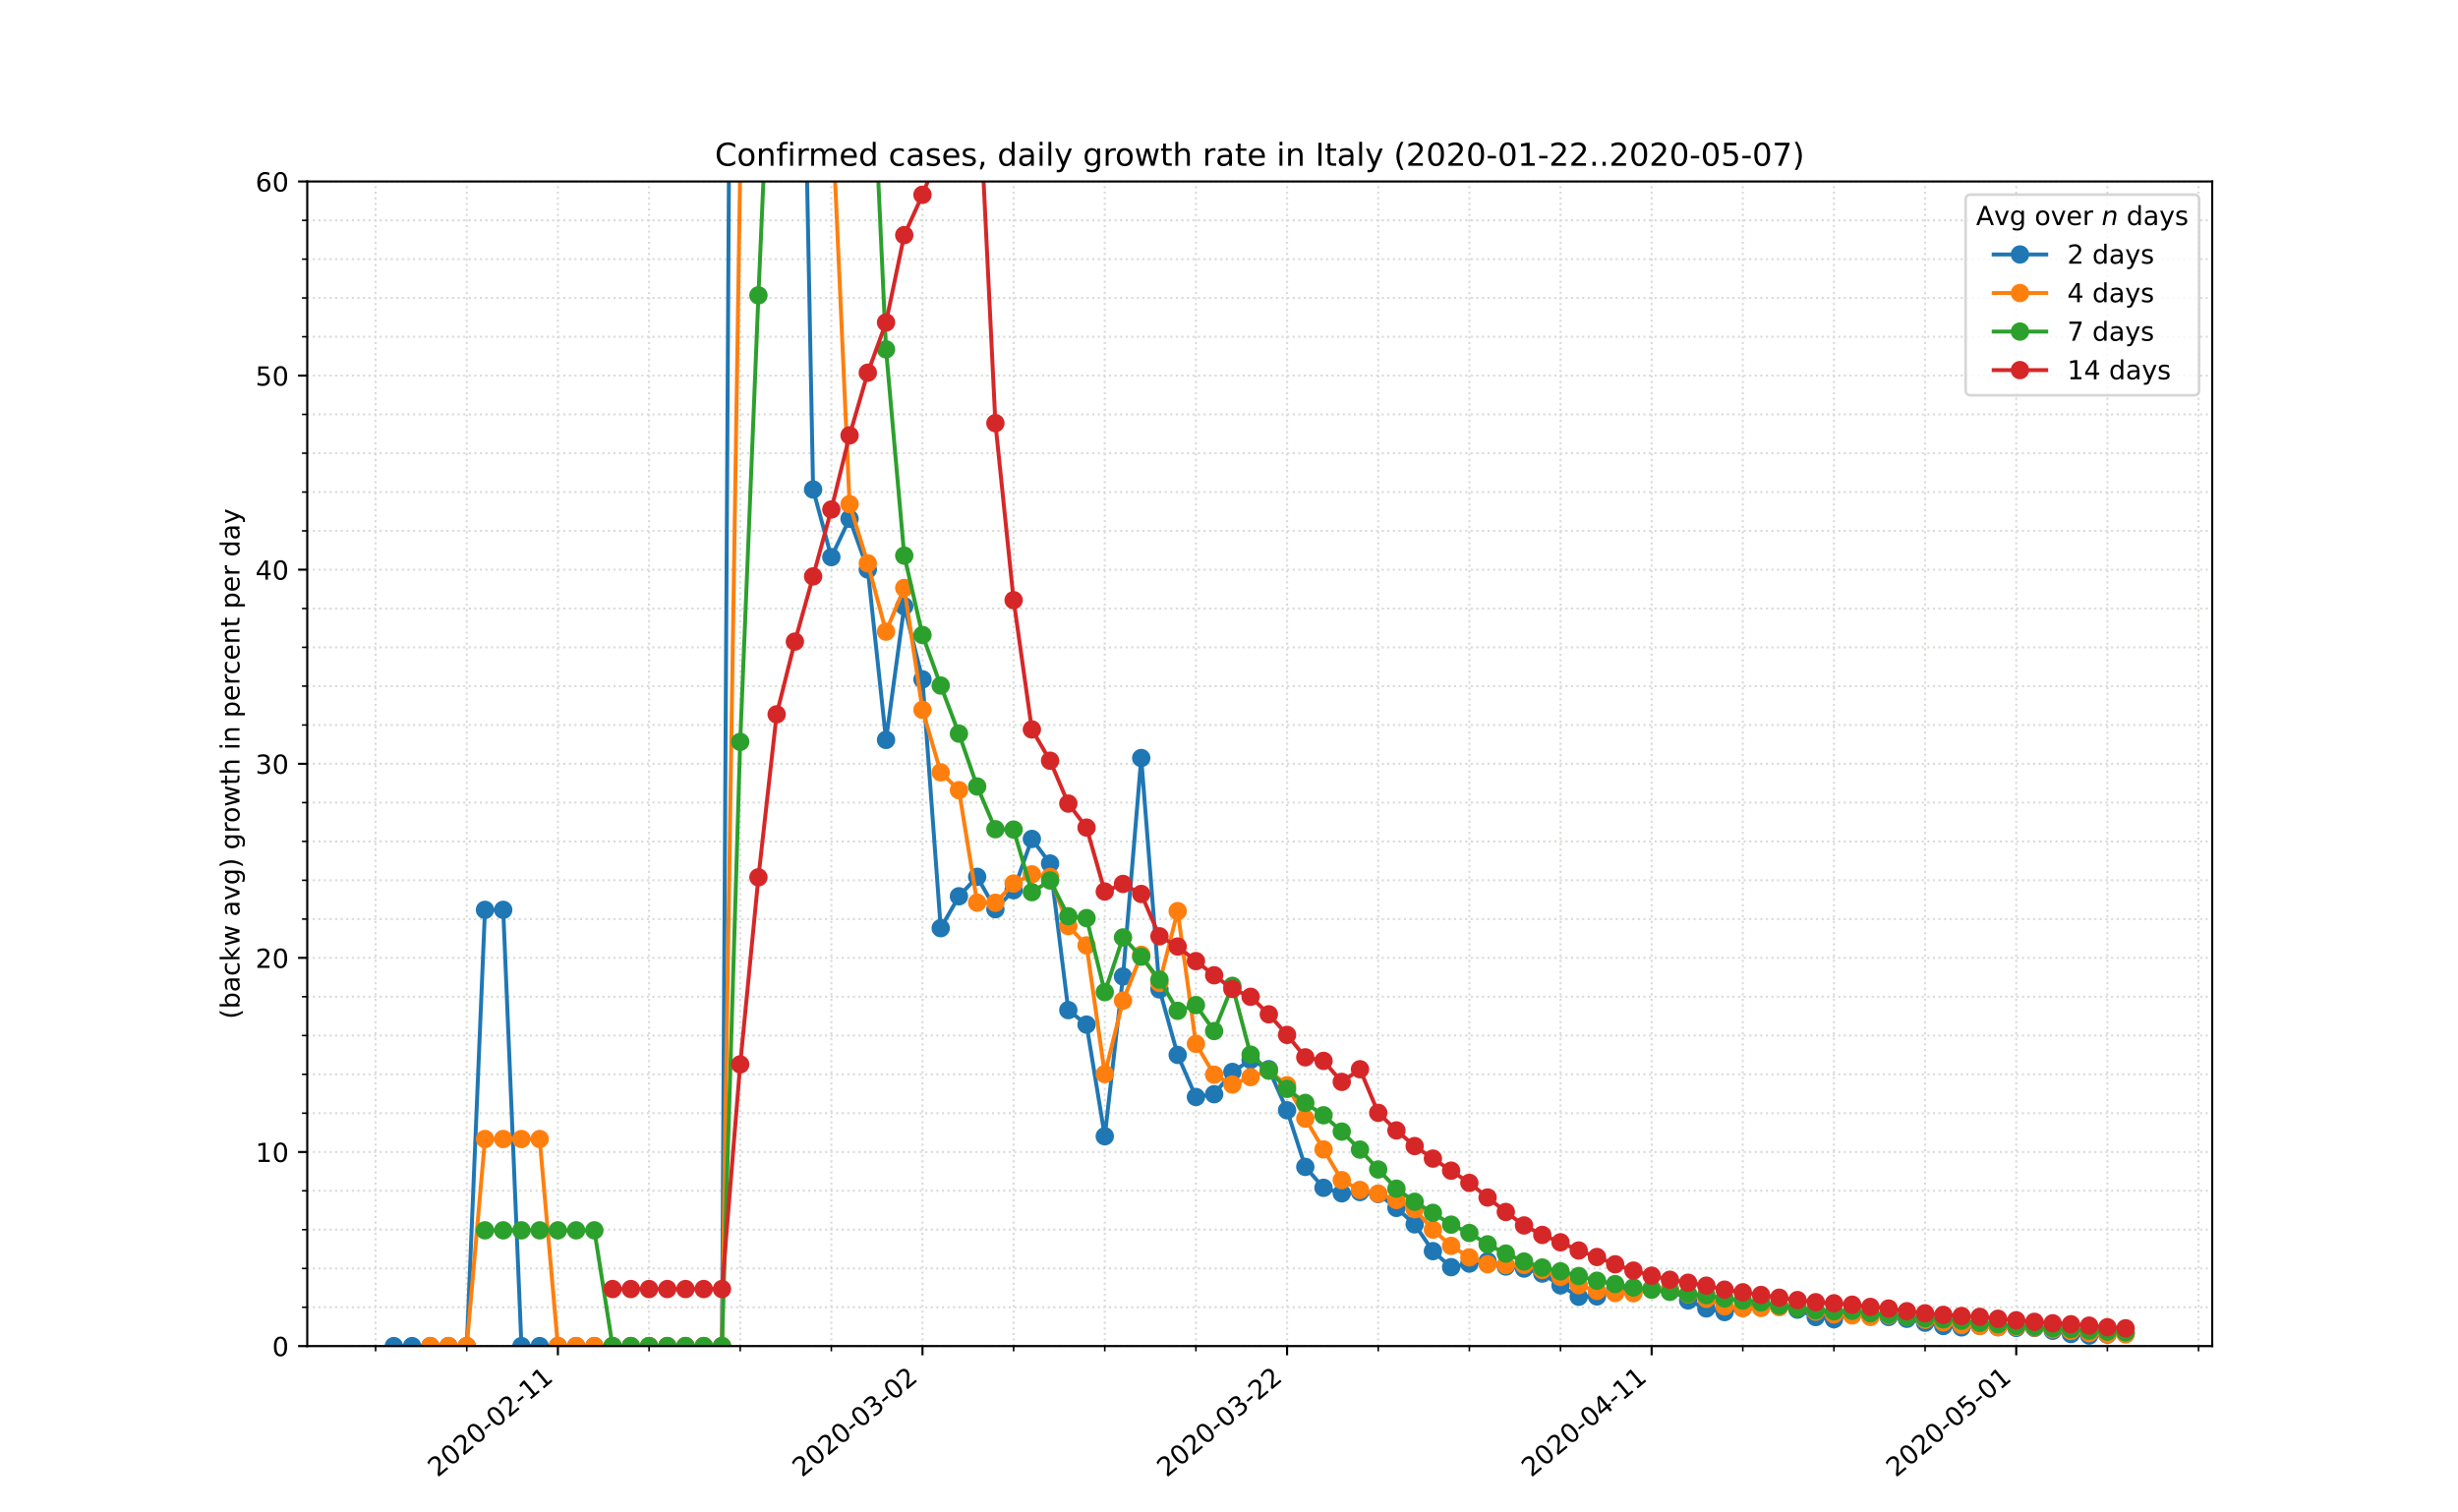 <?xml version="1.0" encoding="utf-8" standalone="no"?>
<!DOCTYPE svg PUBLIC "-//W3C//DTD SVG 1.1//EN"
  "http://www.w3.org/Graphics/SVG/1.1/DTD/svg11.dtd">
<!-- Created with matplotlib (https://matplotlib.org/) -->
<svg height="576pt" version="1.1" viewBox="0 0 936 576" width="936pt" xmlns="http://www.w3.org/2000/svg" xmlns:xlink="http://www.w3.org/1999/xlink">
 <defs>
  <style type="text/css">
*{stroke-linecap:butt;stroke-linejoin:round;}
  </style>
 </defs>
 <g id="figure_1">
  <g id="patch_1">
   <path d="M 0 576 
L 936 576 
L 936 0 
L 0 0 
z
" style="fill:#ffffff;"/>
  </g>
  <g id="axes_1">
   <g id="patch_2">
    <path d="M 117 512.64 
L 842.4 512.64 
L 842.4 69.12 
L 117 69.12 
z
" style="fill:#ffffff;"/>
   </g>
   <g id="matplotlib.axis_1">
    <g id="xtick_1">
     <g id="line2d_1">
      <path clip-path="url(#pbb5b274bc7)" d="M 212.447 512.64 
L 212.447 69.12 
" style="fill:none;stroke:#d8dcd6;stroke-dasharray:0.8,1.32;stroke-dashoffset:0;stroke-width:0.8;"/>
     </g>
     <g id="line2d_2">
      <defs>
       <path d="M 0 0 
L 0 3.5 
" id="m29b80b7b88" style="stroke:#000000;stroke-width:0.8;"/>
      </defs>
      <g>
       <use style="stroke:#000000;stroke-width:0.8;" x="212.447" xlink:href="#m29b80b7b88" y="512.64"/>
      </g>
     </g>
     <g id="text_1">
      <!-- 2020-02-11 -->
      <defs>
       <path d="M 19.188 8.297 
L 53.609 8.297 
L 53.609 0 
L 7.328 0 
L 7.328 8.297 
Q 12.938 14.109 22.625 23.891 
Q 32.328 33.688 34.812 36.531 
Q 39.547 41.844 41.422 45.531 
Q 43.312 49.219 43.312 52.781 
Q 43.312 58.594 39.234 62.25 
Q 35.156 65.922 28.609 65.922 
Q 23.969 65.922 18.812 64.312 
Q 13.672 62.703 7.812 59.422 
L 7.812 69.391 
Q 13.766 71.781 18.938 73 
Q 24.125 74.219 28.422 74.219 
Q 39.75 74.219 46.484 68.547 
Q 53.219 62.891 53.219 53.422 
Q 53.219 48.922 51.531 44.891 
Q 49.859 40.875 45.406 35.406 
Q 44.188 33.984 37.641 27.219 
Q 31.109 20.453 19.188 8.297 
z
" id="DejaVuSans-50"/>
       <path d="M 31.781 66.406 
Q 24.172 66.406 20.328 58.906 
Q 16.5 51.422 16.5 36.375 
Q 16.5 21.391 20.328 13.891 
Q 24.172 6.391 31.781 6.391 
Q 39.453 6.391 43.281 13.891 
Q 47.125 21.391 47.125 36.375 
Q 47.125 51.422 43.281 58.906 
Q 39.453 66.406 31.781 66.406 
z
M 31.781 74.219 
Q 44.047 74.219 50.516 64.516 
Q 56.984 54.828 56.984 36.375 
Q 56.984 17.969 50.516 8.266 
Q 44.047 -1.422 31.781 -1.422 
Q 19.531 -1.422 13.062 8.266 
Q 6.594 17.969 6.594 36.375 
Q 6.594 54.828 13.062 64.516 
Q 19.531 74.219 31.781 74.219 
z
" id="DejaVuSans-48"/>
       <path d="M 4.891 31.391 
L 31.203 31.391 
L 31.203 23.391 
L 4.891 23.391 
z
" id="DejaVuSans-45"/>
       <path d="M 12.406 8.297 
L 28.516 8.297 
L 28.516 63.922 
L 10.984 60.406 
L 10.984 69.391 
L 28.422 72.906 
L 38.281 72.906 
L 38.281 8.297 
L 54.391 8.297 
L 54.391 0 
L 12.406 0 
z
" id="DejaVuSans-49"/>
      </defs>
      <g transform="translate(166.591 562.817)rotate(-40)scale(0.1 -0.1)">
       <use xlink:href="#DejaVuSans-50"/>
       <use x="63.623" xlink:href="#DejaVuSans-48"/>
       <use x="127.246" xlink:href="#DejaVuSans-50"/>
       <use x="190.869" xlink:href="#DejaVuSans-48"/>
       <use x="254.492" xlink:href="#DejaVuSans-45"/>
       <use x="290.576" xlink:href="#DejaVuSans-48"/>
       <use x="354.199" xlink:href="#DejaVuSans-50"/>
       <use x="417.822" xlink:href="#DejaVuSans-45"/>
       <use x="453.906" xlink:href="#DejaVuSans-49"/>
       <use x="517.529" xlink:href="#DejaVuSans-49"/>
      </g>
     </g>
    </g>
    <g id="xtick_2">
     <g id="line2d_3">
      <path clip-path="url(#pbb5b274bc7)" d="M 351.28 512.64 
L 351.28 69.12 
" style="fill:none;stroke:#d8dcd6;stroke-dasharray:0.8,1.32;stroke-dashoffset:0;stroke-width:0.8;"/>
     </g>
     <g id="line2d_4">
      <g>
       <use style="stroke:#000000;stroke-width:0.8;" x="351.28" xlink:href="#m29b80b7b88" y="512.64"/>
      </g>
     </g>
     <g id="text_2">
      <!-- 2020-03-02 -->
      <defs>
       <path d="M 40.578 39.312 
Q 47.656 37.797 51.625 33 
Q 55.609 28.219 55.609 21.188 
Q 55.609 10.406 48.188 4.484 
Q 40.766 -1.422 27.094 -1.422 
Q 22.516 -1.422 17.656 -0.516 
Q 12.797 0.391 7.625 2.203 
L 7.625 11.719 
Q 11.719 9.328 16.594 8.109 
Q 21.484 6.891 26.812 6.891 
Q 36.078 6.891 40.938 10.547 
Q 45.797 14.203 45.797 21.188 
Q 45.797 27.641 41.281 31.266 
Q 36.766 34.906 28.719 34.906 
L 20.219 34.906 
L 20.219 43.016 
L 29.109 43.016 
Q 36.375 43.016 40.234 45.922 
Q 44.094 48.828 44.094 54.297 
Q 44.094 59.906 40.109 62.906 
Q 36.141 65.922 28.719 65.922 
Q 24.656 65.922 20.016 65.031 
Q 15.375 64.156 9.812 62.312 
L 9.812 71.094 
Q 15.438 72.656 20.344 73.438 
Q 25.25 74.219 29.594 74.219 
Q 40.828 74.219 47.359 69.109 
Q 53.906 64.016 53.906 55.328 
Q 53.906 49.266 50.438 45.094 
Q 46.969 40.922 40.578 39.312 
z
" id="DejaVuSans-51"/>
      </defs>
      <g transform="translate(305.424 562.817)rotate(-40)scale(0.1 -0.1)">
       <use xlink:href="#DejaVuSans-50"/>
       <use x="63.623" xlink:href="#DejaVuSans-48"/>
       <use x="127.246" xlink:href="#DejaVuSans-50"/>
       <use x="190.869" xlink:href="#DejaVuSans-48"/>
       <use x="254.492" xlink:href="#DejaVuSans-45"/>
       <use x="290.576" xlink:href="#DejaVuSans-48"/>
       <use x="354.199" xlink:href="#DejaVuSans-51"/>
       <use x="417.822" xlink:href="#DejaVuSans-45"/>
       <use x="453.906" xlink:href="#DejaVuSans-48"/>
       <use x="517.529" xlink:href="#DejaVuSans-50"/>
      </g>
     </g>
    </g>
    <g id="xtick_3">
     <g id="line2d_5">
      <path clip-path="url(#pbb5b274bc7)" d="M 490.112 512.64 
L 490.112 69.12 
" style="fill:none;stroke:#d8dcd6;stroke-dasharray:0.8,1.32;stroke-dashoffset:0;stroke-width:0.8;"/>
     </g>
     <g id="line2d_6">
      <g>
       <use style="stroke:#000000;stroke-width:0.8;" x="490.112" xlink:href="#m29b80b7b88" y="512.64"/>
      </g>
     </g>
     <g id="text_3">
      <!-- 2020-03-22 -->
      <g transform="translate(444.256 562.817)rotate(-40)scale(0.1 -0.1)">
       <use xlink:href="#DejaVuSans-50"/>
       <use x="63.623" xlink:href="#DejaVuSans-48"/>
       <use x="127.246" xlink:href="#DejaVuSans-50"/>
       <use x="190.869" xlink:href="#DejaVuSans-48"/>
       <use x="254.492" xlink:href="#DejaVuSans-45"/>
       <use x="290.576" xlink:href="#DejaVuSans-48"/>
       <use x="354.199" xlink:href="#DejaVuSans-51"/>
       <use x="417.822" xlink:href="#DejaVuSans-45"/>
       <use x="453.906" xlink:href="#DejaVuSans-50"/>
       <use x="517.529" xlink:href="#DejaVuSans-50"/>
      </g>
     </g>
    </g>
    <g id="xtick_4">
     <g id="line2d_7">
      <path clip-path="url(#pbb5b274bc7)" d="M 628.945 512.64 
L 628.945 69.12 
" style="fill:none;stroke:#d8dcd6;stroke-dasharray:0.8,1.32;stroke-dashoffset:0;stroke-width:0.8;"/>
     </g>
     <g id="line2d_8">
      <g>
       <use style="stroke:#000000;stroke-width:0.8;" x="628.945" xlink:href="#m29b80b7b88" y="512.64"/>
      </g>
     </g>
     <g id="text_4">
      <!-- 2020-04-11 -->
      <defs>
       <path d="M 37.797 64.312 
L 12.891 25.391 
L 37.797 25.391 
z
M 35.203 72.906 
L 47.609 72.906 
L 47.609 25.391 
L 58.016 25.391 
L 58.016 17.188 
L 47.609 17.188 
L 47.609 0 
L 37.797 0 
L 37.797 17.188 
L 4.891 17.188 
L 4.891 26.703 
z
" id="DejaVuSans-52"/>
      </defs>
      <g transform="translate(583.089 562.817)rotate(-40)scale(0.1 -0.1)">
       <use xlink:href="#DejaVuSans-50"/>
       <use x="63.623" xlink:href="#DejaVuSans-48"/>
       <use x="127.246" xlink:href="#DejaVuSans-50"/>
       <use x="190.869" xlink:href="#DejaVuSans-48"/>
       <use x="254.492" xlink:href="#DejaVuSans-45"/>
       <use x="290.576" xlink:href="#DejaVuSans-48"/>
       <use x="354.199" xlink:href="#DejaVuSans-52"/>
       <use x="417.822" xlink:href="#DejaVuSans-45"/>
       <use x="453.906" xlink:href="#DejaVuSans-49"/>
       <use x="517.529" xlink:href="#DejaVuSans-49"/>
      </g>
     </g>
    </g>
    <g id="xtick_5">
     <g id="line2d_9">
      <path clip-path="url(#pbb5b274bc7)" d="M 767.778 512.64 
L 767.778 69.12 
" style="fill:none;stroke:#d8dcd6;stroke-dasharray:0.8,1.32;stroke-dashoffset:0;stroke-width:0.8;"/>
     </g>
     <g id="line2d_10">
      <g>
       <use style="stroke:#000000;stroke-width:0.8;" x="767.778" xlink:href="#m29b80b7b88" y="512.64"/>
      </g>
     </g>
     <g id="text_5">
      <!-- 2020-05-01 -->
      <defs>
       <path d="M 10.797 72.906 
L 49.516 72.906 
L 49.516 64.594 
L 19.828 64.594 
L 19.828 46.734 
Q 21.969 47.469 24.109 47.828 
Q 26.266 48.188 28.422 48.188 
Q 40.625 48.188 47.75 41.5 
Q 54.891 34.812 54.891 23.391 
Q 54.891 11.625 47.562 5.094 
Q 40.234 -1.422 26.906 -1.422 
Q 22.312 -1.422 17.547 -0.641 
Q 12.797 0.141 7.719 1.703 
L 7.719 11.625 
Q 12.109 9.234 16.797 8.062 
Q 21.484 6.891 26.703 6.891 
Q 35.156 6.891 40.078 11.328 
Q 45.016 15.766 45.016 23.391 
Q 45.016 31 40.078 35.438 
Q 35.156 39.891 26.703 39.891 
Q 22.75 39.891 18.812 39.016 
Q 14.891 38.141 10.797 36.281 
z
" id="DejaVuSans-53"/>
      </defs>
      <g transform="translate(721.922 562.817)rotate(-40)scale(0.1 -0.1)">
       <use xlink:href="#DejaVuSans-50"/>
       <use x="63.623" xlink:href="#DejaVuSans-48"/>
       <use x="127.246" xlink:href="#DejaVuSans-50"/>
       <use x="190.869" xlink:href="#DejaVuSans-48"/>
       <use x="254.492" xlink:href="#DejaVuSans-45"/>
       <use x="290.576" xlink:href="#DejaVuSans-48"/>
       <use x="354.199" xlink:href="#DejaVuSans-53"/>
       <use x="417.822" xlink:href="#DejaVuSans-45"/>
       <use x="453.906" xlink:href="#DejaVuSans-48"/>
       <use x="517.529" xlink:href="#DejaVuSans-49"/>
      </g>
     </g>
    </g>
    <g id="xtick_6">
     <g id="line2d_11">
      <path clip-path="url(#pbb5b274bc7)" d="M 143.031 512.64 
L 143.031 69.12 
" style="fill:none;stroke:#d8dcd6;stroke-dasharray:0.8,1.32;stroke-dashoffset:0;stroke-width:0.8;"/>
     </g>
     <g id="line2d_12">
      <defs>
       <path d="M 0 0 
L 0 2 
" id="m3fa62a8014" style="stroke:#000000;stroke-width:0.6;"/>
      </defs>
      <g>
       <use style="stroke:#000000;stroke-width:0.6;" x="143.031" xlink:href="#m3fa62a8014" y="512.64"/>
      </g>
     </g>
    </g>
    <g id="xtick_7">
     <g id="line2d_13">
      <path clip-path="url(#pbb5b274bc7)" d="M 177.739 512.64 
L 177.739 69.12 
" style="fill:none;stroke:#d8dcd6;stroke-dasharray:0.8,1.32;stroke-dashoffset:0;stroke-width:0.8;"/>
     </g>
     <g id="line2d_14">
      <g>
       <use style="stroke:#000000;stroke-width:0.6;" x="177.739" xlink:href="#m3fa62a8014" y="512.64"/>
      </g>
     </g>
    </g>
    <g id="xtick_8">
     <g id="line2d_15">
      <path clip-path="url(#pbb5b274bc7)" d="M 247.156 512.64 
L 247.156 69.12 
" style="fill:none;stroke:#d8dcd6;stroke-dasharray:0.8,1.32;stroke-dashoffset:0;stroke-width:0.8;"/>
     </g>
     <g id="line2d_16">
      <g>
       <use style="stroke:#000000;stroke-width:0.6;" x="247.156" xlink:href="#m3fa62a8014" y="512.64"/>
      </g>
     </g>
    </g>
    <g id="xtick_9">
     <g id="line2d_17">
      <path clip-path="url(#pbb5b274bc7)" d="M 281.864 512.64 
L 281.864 69.12 
" style="fill:none;stroke:#d8dcd6;stroke-dasharray:0.8,1.32;stroke-dashoffset:0;stroke-width:0.8;"/>
     </g>
     <g id="line2d_18">
      <g>
       <use style="stroke:#000000;stroke-width:0.6;" x="281.864" xlink:href="#m3fa62a8014" y="512.64"/>
      </g>
     </g>
    </g>
    <g id="xtick_10">
     <g id="line2d_19">
      <path clip-path="url(#pbb5b274bc7)" d="M 316.572 512.64 
L 316.572 69.12 
" style="fill:none;stroke:#d8dcd6;stroke-dasharray:0.8,1.32;stroke-dashoffset:0;stroke-width:0.8;"/>
     </g>
     <g id="line2d_20">
      <g>
       <use style="stroke:#000000;stroke-width:0.6;" x="316.572" xlink:href="#m3fa62a8014" y="512.64"/>
      </g>
     </g>
    </g>
    <g id="xtick_11">
     <g id="line2d_21">
      <path clip-path="url(#pbb5b274bc7)" d="M 385.988 512.64 
L 385.988 69.12 
" style="fill:none;stroke:#d8dcd6;stroke-dasharray:0.8,1.32;stroke-dashoffset:0;stroke-width:0.8;"/>
     </g>
     <g id="line2d_22">
      <g>
       <use style="stroke:#000000;stroke-width:0.6;" x="385.988" xlink:href="#m3fa62a8014" y="512.64"/>
      </g>
     </g>
    </g>
    <g id="xtick_12">
     <g id="line2d_23">
      <path clip-path="url(#pbb5b274bc7)" d="M 420.696 512.64 
L 420.696 69.12 
" style="fill:none;stroke:#d8dcd6;stroke-dasharray:0.8,1.32;stroke-dashoffset:0;stroke-width:0.8;"/>
     </g>
     <g id="line2d_24">
      <g>
       <use style="stroke:#000000;stroke-width:0.6;" x="420.696" xlink:href="#m3fa62a8014" y="512.64"/>
      </g>
     </g>
    </g>
    <g id="xtick_13">
     <g id="line2d_25">
      <path clip-path="url(#pbb5b274bc7)" d="M 455.404 512.64 
L 455.404 69.12 
" style="fill:none;stroke:#d8dcd6;stroke-dasharray:0.8,1.32;stroke-dashoffset:0;stroke-width:0.8;"/>
     </g>
     <g id="line2d_26">
      <g>
       <use style="stroke:#000000;stroke-width:0.6;" x="455.404" xlink:href="#m3fa62a8014" y="512.64"/>
      </g>
     </g>
    </g>
    <g id="xtick_14">
     <g id="line2d_27">
      <path clip-path="url(#pbb5b274bc7)" d="M 524.821 512.64 
L 524.821 69.12 
" style="fill:none;stroke:#d8dcd6;stroke-dasharray:0.8,1.32;stroke-dashoffset:0;stroke-width:0.8;"/>
     </g>
     <g id="line2d_28">
      <g>
       <use style="stroke:#000000;stroke-width:0.6;" x="524.821" xlink:href="#m3fa62a8014" y="512.64"/>
      </g>
     </g>
    </g>
    <g id="xtick_15">
     <g id="line2d_29">
      <path clip-path="url(#pbb5b274bc7)" d="M 559.529 512.64 
L 559.529 69.12 
" style="fill:none;stroke:#d8dcd6;stroke-dasharray:0.8,1.32;stroke-dashoffset:0;stroke-width:0.8;"/>
     </g>
     <g id="line2d_30">
      <g>
       <use style="stroke:#000000;stroke-width:0.6;" x="559.529" xlink:href="#m3fa62a8014" y="512.64"/>
      </g>
     </g>
    </g>
    <g id="xtick_16">
     <g id="line2d_31">
      <path clip-path="url(#pbb5b274bc7)" d="M 594.237 512.64 
L 594.237 69.12 
" style="fill:none;stroke:#d8dcd6;stroke-dasharray:0.8,1.32;stroke-dashoffset:0;stroke-width:0.8;"/>
     </g>
     <g id="line2d_32">
      <g>
       <use style="stroke:#000000;stroke-width:0.6;" x="594.237" xlink:href="#m3fa62a8014" y="512.64"/>
      </g>
     </g>
    </g>
    <g id="xtick_17">
     <g id="line2d_33">
      <path clip-path="url(#pbb5b274bc7)" d="M 663.653 512.64 
L 663.653 69.12 
" style="fill:none;stroke:#d8dcd6;stroke-dasharray:0.8,1.32;stroke-dashoffset:0;stroke-width:0.8;"/>
     </g>
     <g id="line2d_34">
      <g>
       <use style="stroke:#000000;stroke-width:0.6;" x="663.653" xlink:href="#m3fa62a8014" y="512.64"/>
      </g>
     </g>
    </g>
    <g id="xtick_18">
     <g id="line2d_35">
      <path clip-path="url(#pbb5b274bc7)" d="M 698.361 512.64 
L 698.361 69.12 
" style="fill:none;stroke:#d8dcd6;stroke-dasharray:0.8,1.32;stroke-dashoffset:0;stroke-width:0.8;"/>
     </g>
     <g id="line2d_36">
      <g>
       <use style="stroke:#000000;stroke-width:0.6;" x="698.361" xlink:href="#m3fa62a8014" y="512.64"/>
      </g>
     </g>
    </g>
    <g id="xtick_19">
     <g id="line2d_37">
      <path clip-path="url(#pbb5b274bc7)" d="M 733.069 512.64 
L 733.069 69.12 
" style="fill:none;stroke:#d8dcd6;stroke-dasharray:0.8,1.32;stroke-dashoffset:0;stroke-width:0.8;"/>
     </g>
     <g id="line2d_38">
      <g>
       <use style="stroke:#000000;stroke-width:0.6;" x="733.069" xlink:href="#m3fa62a8014" y="512.64"/>
      </g>
     </g>
    </g>
    <g id="xtick_20">
     <g id="line2d_39">
      <path clip-path="url(#pbb5b274bc7)" d="M 802.486 512.64 
L 802.486 69.12 
" style="fill:none;stroke:#d8dcd6;stroke-dasharray:0.8,1.32;stroke-dashoffset:0;stroke-width:0.8;"/>
     </g>
     <g id="line2d_40">
      <g>
       <use style="stroke:#000000;stroke-width:0.6;" x="802.486" xlink:href="#m3fa62a8014" y="512.64"/>
      </g>
     </g>
    </g>
    <g id="xtick_21">
     <g id="line2d_41">
      <path clip-path="url(#pbb5b274bc7)" d="M 837.194 512.64 
L 837.194 69.12 
" style="fill:none;stroke:#d8dcd6;stroke-dasharray:0.8,1.32;stroke-dashoffset:0;stroke-width:0.8;"/>
     </g>
     <g id="line2d_42">
      <g>
       <use style="stroke:#000000;stroke-width:0.6;" x="837.194" xlink:href="#m3fa62a8014" y="512.64"/>
      </g>
     </g>
    </g>
   </g>
   <g id="matplotlib.axis_2">
    <g id="ytick_1">
     <g id="line2d_43">
      <path clip-path="url(#pbb5b274bc7)" d="M 117 512.64 
L 842.4 512.64 
" style="fill:none;stroke:#d8dcd6;stroke-dasharray:0.8,1.32;stroke-dashoffset:0;stroke-width:0.8;"/>
     </g>
     <g id="line2d_44">
      <defs>
       <path d="M 0 0 
L -3.5 0 
" id="mb9cee6d049" style="stroke:#000000;stroke-width:0.8;"/>
      </defs>
      <g>
       <use style="stroke:#000000;stroke-width:0.8;" x="117" xlink:href="#mb9cee6d049" y="512.64"/>
      </g>
     </g>
     <g id="text_6">
      <!-- 0 -->
      <g transform="translate(103.638 516.439)scale(0.1 -0.1)">
       <use xlink:href="#DejaVuSans-48"/>
      </g>
     </g>
    </g>
    <g id="ytick_2">
     <g id="line2d_45">
      <path clip-path="url(#pbb5b274bc7)" d="M 117 438.72 
L 842.4 438.72 
" style="fill:none;stroke:#d8dcd6;stroke-dasharray:0.8,1.32;stroke-dashoffset:0;stroke-width:0.8;"/>
     </g>
     <g id="line2d_46">
      <g>
       <use style="stroke:#000000;stroke-width:0.8;" x="117" xlink:href="#mb9cee6d049" y="438.72"/>
      </g>
     </g>
     <g id="text_7">
      <!-- 10 -->
      <g transform="translate(97.275 442.519)scale(0.1 -0.1)">
       <use xlink:href="#DejaVuSans-49"/>
       <use x="63.623" xlink:href="#DejaVuSans-48"/>
      </g>
     </g>
    </g>
    <g id="ytick_3">
     <g id="line2d_47">
      <path clip-path="url(#pbb5b274bc7)" d="M 117 364.8 
L 842.4 364.8 
" style="fill:none;stroke:#d8dcd6;stroke-dasharray:0.8,1.32;stroke-dashoffset:0;stroke-width:0.8;"/>
     </g>
     <g id="line2d_48">
      <g>
       <use style="stroke:#000000;stroke-width:0.8;" x="117" xlink:href="#mb9cee6d049" y="364.8"/>
      </g>
     </g>
     <g id="text_8">
      <!-- 20 -->
      <g transform="translate(97.275 368.599)scale(0.1 -0.1)">
       <use xlink:href="#DejaVuSans-50"/>
       <use x="63.623" xlink:href="#DejaVuSans-48"/>
      </g>
     </g>
    </g>
    <g id="ytick_4">
     <g id="line2d_49">
      <path clip-path="url(#pbb5b274bc7)" d="M 117 290.88 
L 842.4 290.88 
" style="fill:none;stroke:#d8dcd6;stroke-dasharray:0.8,1.32;stroke-dashoffset:0;stroke-width:0.8;"/>
     </g>
     <g id="line2d_50">
      <g>
       <use style="stroke:#000000;stroke-width:0.8;" x="117" xlink:href="#mb9cee6d049" y="290.88"/>
      </g>
     </g>
     <g id="text_9">
      <!-- 30 -->
      <g transform="translate(97.275 294.679)scale(0.1 -0.1)">
       <use xlink:href="#DejaVuSans-51"/>
       <use x="63.623" xlink:href="#DejaVuSans-48"/>
      </g>
     </g>
    </g>
    <g id="ytick_5">
     <g id="line2d_51">
      <path clip-path="url(#pbb5b274bc7)" d="M 117 216.96 
L 842.4 216.96 
" style="fill:none;stroke:#d8dcd6;stroke-dasharray:0.8,1.32;stroke-dashoffset:0;stroke-width:0.8;"/>
     </g>
     <g id="line2d_52">
      <g>
       <use style="stroke:#000000;stroke-width:0.8;" x="117" xlink:href="#mb9cee6d049" y="216.96"/>
      </g>
     </g>
     <g id="text_10">
      <!-- 40 -->
      <g transform="translate(97.275 220.759)scale(0.1 -0.1)">
       <use xlink:href="#DejaVuSans-52"/>
       <use x="63.623" xlink:href="#DejaVuSans-48"/>
      </g>
     </g>
    </g>
    <g id="ytick_6">
     <g id="line2d_53">
      <path clip-path="url(#pbb5b274bc7)" d="M 117 143.04 
L 842.4 143.04 
" style="fill:none;stroke:#d8dcd6;stroke-dasharray:0.8,1.32;stroke-dashoffset:0;stroke-width:0.8;"/>
     </g>
     <g id="line2d_54">
      <g>
       <use style="stroke:#000000;stroke-width:0.8;" x="117" xlink:href="#mb9cee6d049" y="143.04"/>
      </g>
     </g>
     <g id="text_11">
      <!-- 50 -->
      <g transform="translate(97.275 146.839)scale(0.1 -0.1)">
       <use xlink:href="#DejaVuSans-53"/>
       <use x="63.623" xlink:href="#DejaVuSans-48"/>
      </g>
     </g>
    </g>
    <g id="ytick_7">
     <g id="line2d_55">
      <path clip-path="url(#pbb5b274bc7)" d="M 117 69.12 
L 842.4 69.12 
" style="fill:none;stroke:#d8dcd6;stroke-dasharray:0.8,1.32;stroke-dashoffset:0;stroke-width:0.8;"/>
     </g>
     <g id="line2d_56">
      <g>
       <use style="stroke:#000000;stroke-width:0.8;" x="117" xlink:href="#mb9cee6d049" y="69.12"/>
      </g>
     </g>
     <g id="text_12">
      <!-- 60 -->
      <defs>
       <path d="M 33.016 40.375 
Q 26.375 40.375 22.484 35.828 
Q 18.609 31.297 18.609 23.391 
Q 18.609 15.531 22.484 10.953 
Q 26.375 6.391 33.016 6.391 
Q 39.656 6.391 43.531 10.953 
Q 47.406 15.531 47.406 23.391 
Q 47.406 31.297 43.531 35.828 
Q 39.656 40.375 33.016 40.375 
z
M 52.594 71.297 
L 52.594 62.312 
Q 48.875 64.062 45.094 64.984 
Q 41.312 65.922 37.594 65.922 
Q 27.828 65.922 22.672 59.328 
Q 17.531 52.734 16.797 39.406 
Q 19.672 43.656 24.016 45.922 
Q 28.375 48.188 33.594 48.188 
Q 44.578 48.188 50.953 41.516 
Q 57.328 34.859 57.328 23.391 
Q 57.328 12.156 50.688 5.359 
Q 44.047 -1.422 33.016 -1.422 
Q 20.359 -1.422 13.672 8.266 
Q 6.984 17.969 6.984 36.375 
Q 6.984 53.656 15.188 63.938 
Q 23.391 74.219 37.203 74.219 
Q 40.922 74.219 44.703 73.484 
Q 48.484 72.75 52.594 71.297 
z
" id="DejaVuSans-54"/>
      </defs>
      <g transform="translate(97.275 72.919)scale(0.1 -0.1)">
       <use xlink:href="#DejaVuSans-54"/>
       <use x="63.623" xlink:href="#DejaVuSans-48"/>
      </g>
     </g>
    </g>
    <g id="ytick_8">
     <g id="line2d_57">
      <path clip-path="url(#pbb5b274bc7)" d="M 117 497.856 
L 842.4 497.856 
" style="fill:none;stroke:#d8dcd6;stroke-dasharray:0.8,1.32;stroke-dashoffset:0;stroke-width:0.8;"/>
     </g>
     <g id="line2d_58">
      <defs>
       <path d="M 0 0 
L -2 0 
" id="m67dd02cc5c" style="stroke:#000000;stroke-width:0.6;"/>
      </defs>
      <g>
       <use style="stroke:#000000;stroke-width:0.6;" x="117" xlink:href="#m67dd02cc5c" y="497.856"/>
      </g>
     </g>
    </g>
    <g id="ytick_9">
     <g id="line2d_59">
      <path clip-path="url(#pbb5b274bc7)" d="M 117 483.072 
L 842.4 483.072 
" style="fill:none;stroke:#d8dcd6;stroke-dasharray:0.8,1.32;stroke-dashoffset:0;stroke-width:0.8;"/>
     </g>
     <g id="line2d_60">
      <g>
       <use style="stroke:#000000;stroke-width:0.6;" x="117" xlink:href="#m67dd02cc5c" y="483.072"/>
      </g>
     </g>
    </g>
    <g id="ytick_10">
     <g id="line2d_61">
      <path clip-path="url(#pbb5b274bc7)" d="M 117 468.288 
L 842.4 468.288 
" style="fill:none;stroke:#d8dcd6;stroke-dasharray:0.8,1.32;stroke-dashoffset:0;stroke-width:0.8;"/>
     </g>
     <g id="line2d_62">
      <g>
       <use style="stroke:#000000;stroke-width:0.6;" x="117" xlink:href="#m67dd02cc5c" y="468.288"/>
      </g>
     </g>
    </g>
    <g id="ytick_11">
     <g id="line2d_63">
      <path clip-path="url(#pbb5b274bc7)" d="M 117 453.504 
L 842.4 453.504 
" style="fill:none;stroke:#d8dcd6;stroke-dasharray:0.8,1.32;stroke-dashoffset:0;stroke-width:0.8;"/>
     </g>
     <g id="line2d_64">
      <g>
       <use style="stroke:#000000;stroke-width:0.6;" x="117" xlink:href="#m67dd02cc5c" y="453.504"/>
      </g>
     </g>
    </g>
    <g id="ytick_12">
     <g id="line2d_65">
      <path clip-path="url(#pbb5b274bc7)" d="M 117 423.936 
L 842.4 423.936 
" style="fill:none;stroke:#d8dcd6;stroke-dasharray:0.8,1.32;stroke-dashoffset:0;stroke-width:0.8;"/>
     </g>
     <g id="line2d_66">
      <g>
       <use style="stroke:#000000;stroke-width:0.6;" x="117" xlink:href="#m67dd02cc5c" y="423.936"/>
      </g>
     </g>
    </g>
    <g id="ytick_13">
     <g id="line2d_67">
      <path clip-path="url(#pbb5b274bc7)" d="M 117 409.152 
L 842.4 409.152 
" style="fill:none;stroke:#d8dcd6;stroke-dasharray:0.8,1.32;stroke-dashoffset:0;stroke-width:0.8;"/>
     </g>
     <g id="line2d_68">
      <g>
       <use style="stroke:#000000;stroke-width:0.6;" x="117" xlink:href="#m67dd02cc5c" y="409.152"/>
      </g>
     </g>
    </g>
    <g id="ytick_14">
     <g id="line2d_69">
      <path clip-path="url(#pbb5b274bc7)" d="M 117 394.368 
L 842.4 394.368 
" style="fill:none;stroke:#d8dcd6;stroke-dasharray:0.8,1.32;stroke-dashoffset:0;stroke-width:0.8;"/>
     </g>
     <g id="line2d_70">
      <g>
       <use style="stroke:#000000;stroke-width:0.6;" x="117" xlink:href="#m67dd02cc5c" y="394.368"/>
      </g>
     </g>
    </g>
    <g id="ytick_15">
     <g id="line2d_71">
      <path clip-path="url(#pbb5b274bc7)" d="M 117 379.584 
L 842.4 379.584 
" style="fill:none;stroke:#d8dcd6;stroke-dasharray:0.8,1.32;stroke-dashoffset:0;stroke-width:0.8;"/>
     </g>
     <g id="line2d_72">
      <g>
       <use style="stroke:#000000;stroke-width:0.6;" x="117" xlink:href="#m67dd02cc5c" y="379.584"/>
      </g>
     </g>
    </g>
    <g id="ytick_16">
     <g id="line2d_73">
      <path clip-path="url(#pbb5b274bc7)" d="M 117 350.016 
L 842.4 350.016 
" style="fill:none;stroke:#d8dcd6;stroke-dasharray:0.8,1.32;stroke-dashoffset:0;stroke-width:0.8;"/>
     </g>
     <g id="line2d_74">
      <g>
       <use style="stroke:#000000;stroke-width:0.6;" x="117" xlink:href="#m67dd02cc5c" y="350.016"/>
      </g>
     </g>
    </g>
    <g id="ytick_17">
     <g id="line2d_75">
      <path clip-path="url(#pbb5b274bc7)" d="M 117 335.232 
L 842.4 335.232 
" style="fill:none;stroke:#d8dcd6;stroke-dasharray:0.8,1.32;stroke-dashoffset:0;stroke-width:0.8;"/>
     </g>
     <g id="line2d_76">
      <g>
       <use style="stroke:#000000;stroke-width:0.6;" x="117" xlink:href="#m67dd02cc5c" y="335.232"/>
      </g>
     </g>
    </g>
    <g id="ytick_18">
     <g id="line2d_77">
      <path clip-path="url(#pbb5b274bc7)" d="M 117 320.448 
L 842.4 320.448 
" style="fill:none;stroke:#d8dcd6;stroke-dasharray:0.8,1.32;stroke-dashoffset:0;stroke-width:0.8;"/>
     </g>
     <g id="line2d_78">
      <g>
       <use style="stroke:#000000;stroke-width:0.6;" x="117" xlink:href="#m67dd02cc5c" y="320.448"/>
      </g>
     </g>
    </g>
    <g id="ytick_19">
     <g id="line2d_79">
      <path clip-path="url(#pbb5b274bc7)" d="M 117 305.664 
L 842.4 305.664 
" style="fill:none;stroke:#d8dcd6;stroke-dasharray:0.8,1.32;stroke-dashoffset:0;stroke-width:0.8;"/>
     </g>
     <g id="line2d_80">
      <g>
       <use style="stroke:#000000;stroke-width:0.6;" x="117" xlink:href="#m67dd02cc5c" y="305.664"/>
      </g>
     </g>
    </g>
    <g id="ytick_20">
     <g id="line2d_81">
      <path clip-path="url(#pbb5b274bc7)" d="M 117 276.096 
L 842.4 276.096 
" style="fill:none;stroke:#d8dcd6;stroke-dasharray:0.8,1.32;stroke-dashoffset:0;stroke-width:0.8;"/>
     </g>
     <g id="line2d_82">
      <g>
       <use style="stroke:#000000;stroke-width:0.6;" x="117" xlink:href="#m67dd02cc5c" y="276.096"/>
      </g>
     </g>
    </g>
    <g id="ytick_21">
     <g id="line2d_83">
      <path clip-path="url(#pbb5b274bc7)" d="M 117 261.312 
L 842.4 261.312 
" style="fill:none;stroke:#d8dcd6;stroke-dasharray:0.8,1.32;stroke-dashoffset:0;stroke-width:0.8;"/>
     </g>
     <g id="line2d_84">
      <g>
       <use style="stroke:#000000;stroke-width:0.6;" x="117" xlink:href="#m67dd02cc5c" y="261.312"/>
      </g>
     </g>
    </g>
    <g id="ytick_22">
     <g id="line2d_85">
      <path clip-path="url(#pbb5b274bc7)" d="M 117 246.528 
L 842.4 246.528 
" style="fill:none;stroke:#d8dcd6;stroke-dasharray:0.8,1.32;stroke-dashoffset:0;stroke-width:0.8;"/>
     </g>
     <g id="line2d_86">
      <g>
       <use style="stroke:#000000;stroke-width:0.6;" x="117" xlink:href="#m67dd02cc5c" y="246.528"/>
      </g>
     </g>
    </g>
    <g id="ytick_23">
     <g id="line2d_87">
      <path clip-path="url(#pbb5b274bc7)" d="M 117 231.744 
L 842.4 231.744 
" style="fill:none;stroke:#d8dcd6;stroke-dasharray:0.8,1.32;stroke-dashoffset:0;stroke-width:0.8;"/>
     </g>
     <g id="line2d_88">
      <g>
       <use style="stroke:#000000;stroke-width:0.6;" x="117" xlink:href="#m67dd02cc5c" y="231.744"/>
      </g>
     </g>
    </g>
    <g id="ytick_24">
     <g id="line2d_89">
      <path clip-path="url(#pbb5b274bc7)" d="M 117 202.176 
L 842.4 202.176 
" style="fill:none;stroke:#d8dcd6;stroke-dasharray:0.8,1.32;stroke-dashoffset:0;stroke-width:0.8;"/>
     </g>
     <g id="line2d_90">
      <g>
       <use style="stroke:#000000;stroke-width:0.6;" x="117" xlink:href="#m67dd02cc5c" y="202.176"/>
      </g>
     </g>
    </g>
    <g id="ytick_25">
     <g id="line2d_91">
      <path clip-path="url(#pbb5b274bc7)" d="M 117 187.392 
L 842.4 187.392 
" style="fill:none;stroke:#d8dcd6;stroke-dasharray:0.8,1.32;stroke-dashoffset:0;stroke-width:0.8;"/>
     </g>
     <g id="line2d_92">
      <g>
       <use style="stroke:#000000;stroke-width:0.6;" x="117" xlink:href="#m67dd02cc5c" y="187.392"/>
      </g>
     </g>
    </g>
    <g id="ytick_26">
     <g id="line2d_93">
      <path clip-path="url(#pbb5b274bc7)" d="M 117 172.608 
L 842.4 172.608 
" style="fill:none;stroke:#d8dcd6;stroke-dasharray:0.8,1.32;stroke-dashoffset:0;stroke-width:0.8;"/>
     </g>
     <g id="line2d_94">
      <g>
       <use style="stroke:#000000;stroke-width:0.6;" x="117" xlink:href="#m67dd02cc5c" y="172.608"/>
      </g>
     </g>
    </g>
    <g id="ytick_27">
     <g id="line2d_95">
      <path clip-path="url(#pbb5b274bc7)" d="M 117 157.824 
L 842.4 157.824 
" style="fill:none;stroke:#d8dcd6;stroke-dasharray:0.8,1.32;stroke-dashoffset:0;stroke-width:0.8;"/>
     </g>
     <g id="line2d_96">
      <g>
       <use style="stroke:#000000;stroke-width:0.6;" x="117" xlink:href="#m67dd02cc5c" y="157.824"/>
      </g>
     </g>
    </g>
    <g id="ytick_28">
     <g id="line2d_97">
      <path clip-path="url(#pbb5b274bc7)" d="M 117 128.256 
L 842.4 128.256 
" style="fill:none;stroke:#d8dcd6;stroke-dasharray:0.8,1.32;stroke-dashoffset:0;stroke-width:0.8;"/>
     </g>
     <g id="line2d_98">
      <g>
       <use style="stroke:#000000;stroke-width:0.6;" x="117" xlink:href="#m67dd02cc5c" y="128.256"/>
      </g>
     </g>
    </g>
    <g id="ytick_29">
     <g id="line2d_99">
      <path clip-path="url(#pbb5b274bc7)" d="M 117 113.472 
L 842.4 113.472 
" style="fill:none;stroke:#d8dcd6;stroke-dasharray:0.8,1.32;stroke-dashoffset:0;stroke-width:0.8;"/>
     </g>
     <g id="line2d_100">
      <g>
       <use style="stroke:#000000;stroke-width:0.6;" x="117" xlink:href="#m67dd02cc5c" y="113.472"/>
      </g>
     </g>
    </g>
    <g id="ytick_30">
     <g id="line2d_101">
      <path clip-path="url(#pbb5b274bc7)" d="M 117 98.688 
L 842.4 98.688 
" style="fill:none;stroke:#d8dcd6;stroke-dasharray:0.8,1.32;stroke-dashoffset:0;stroke-width:0.8;"/>
     </g>
     <g id="line2d_102">
      <g>
       <use style="stroke:#000000;stroke-width:0.6;" x="117" xlink:href="#m67dd02cc5c" y="98.688"/>
      </g>
     </g>
    </g>
    <g id="ytick_31">
     <g id="line2d_103">
      <path clip-path="url(#pbb5b274bc7)" d="M 117 83.904 
L 842.4 83.904 
" style="fill:none;stroke:#d8dcd6;stroke-dasharray:0.8,1.32;stroke-dashoffset:0;stroke-width:0.8;"/>
     </g>
     <g id="line2d_104">
      <g>
       <use style="stroke:#000000;stroke-width:0.6;" x="117" xlink:href="#m67dd02cc5c" y="83.904"/>
      </g>
     </g>
    </g>
    <g id="text_13">
     <!-- (backw avg) growth in percent per day -->
     <defs>
      <path d="M 31 75.875 
Q 24.469 64.656 21.281 53.656 
Q 18.109 42.672 18.109 31.391 
Q 18.109 20.125 21.312 9.062 
Q 24.516 -2 31 -13.188 
L 23.188 -13.188 
Q 15.875 -1.703 12.234 9.375 
Q 8.594 20.453 8.594 31.391 
Q 8.594 42.281 12.203 53.312 
Q 15.828 64.359 23.188 75.875 
z
" id="DejaVuSans-40"/>
      <path d="M 48.688 27.297 
Q 48.688 37.203 44.609 42.844 
Q 40.531 48.484 33.406 48.484 
Q 26.266 48.484 22.188 42.844 
Q 18.109 37.203 18.109 27.297 
Q 18.109 17.391 22.188 11.75 
Q 26.266 6.109 33.406 6.109 
Q 40.531 6.109 44.609 11.75 
Q 48.688 17.391 48.688 27.297 
z
M 18.109 46.391 
Q 20.953 51.266 25.266 53.625 
Q 29.594 56 35.594 56 
Q 45.562 56 51.781 48.094 
Q 58.016 40.188 58.016 27.297 
Q 58.016 14.406 51.781 6.484 
Q 45.562 -1.422 35.594 -1.422 
Q 29.594 -1.422 25.266 0.953 
Q 20.953 3.328 18.109 8.203 
L 18.109 0 
L 9.078 0 
L 9.078 75.984 
L 18.109 75.984 
z
" id="DejaVuSans-98"/>
      <path d="M 34.281 27.484 
Q 23.391 27.484 19.188 25 
Q 14.984 22.516 14.984 16.5 
Q 14.984 11.719 18.141 8.906 
Q 21.297 6.109 26.703 6.109 
Q 34.188 6.109 38.703 11.406 
Q 43.219 16.703 43.219 25.484 
L 43.219 27.484 
z
M 52.203 31.203 
L 52.203 0 
L 43.219 0 
L 43.219 8.297 
Q 40.141 3.328 35.547 0.953 
Q 30.953 -1.422 24.312 -1.422 
Q 15.922 -1.422 10.953 3.297 
Q 6 8.016 6 15.922 
Q 6 25.141 12.172 29.828 
Q 18.359 34.516 30.609 34.516 
L 43.219 34.516 
L 43.219 35.406 
Q 43.219 41.609 39.141 45 
Q 35.062 48.391 27.688 48.391 
Q 23 48.391 18.547 47.266 
Q 14.109 46.141 10.016 43.891 
L 10.016 52.203 
Q 14.938 54.109 19.578 55.047 
Q 24.219 56 28.609 56 
Q 40.484 56 46.344 49.844 
Q 52.203 43.703 52.203 31.203 
z
" id="DejaVuSans-97"/>
      <path d="M 48.781 52.594 
L 48.781 44.188 
Q 44.969 46.297 41.141 47.344 
Q 37.312 48.391 33.406 48.391 
Q 24.656 48.391 19.812 42.844 
Q 14.984 37.312 14.984 27.297 
Q 14.984 17.281 19.812 11.734 
Q 24.656 6.203 33.406 6.203 
Q 37.312 6.203 41.141 7.25 
Q 44.969 8.297 48.781 10.406 
L 48.781 2.094 
Q 45.016 0.344 40.984 -0.531 
Q 36.969 -1.422 32.422 -1.422 
Q 20.062 -1.422 12.781 6.344 
Q 5.516 14.109 5.516 27.297 
Q 5.516 40.672 12.859 48.328 
Q 20.219 56 33.016 56 
Q 37.156 56 41.109 55.141 
Q 45.062 54.297 48.781 52.594 
z
" id="DejaVuSans-99"/>
      <path d="M 9.078 75.984 
L 18.109 75.984 
L 18.109 31.109 
L 44.922 54.688 
L 56.391 54.688 
L 27.391 29.109 
L 57.625 0 
L 45.906 0 
L 18.109 26.703 
L 18.109 0 
L 9.078 0 
z
" id="DejaVuSans-107"/>
      <path d="M 4.203 54.688 
L 13.188 54.688 
L 24.422 12.016 
L 35.594 54.688 
L 46.188 54.688 
L 57.422 12.016 
L 68.609 54.688 
L 77.594 54.688 
L 63.281 0 
L 52.688 0 
L 40.922 44.828 
L 29.109 0 
L 18.5 0 
z
" id="DejaVuSans-119"/>
      <path id="DejaVuSans-32"/>
      <path d="M 2.984 54.688 
L 12.5 54.688 
L 29.594 8.797 
L 46.688 54.688 
L 56.203 54.688 
L 35.688 0 
L 23.484 0 
z
" id="DejaVuSans-118"/>
      <path d="M 45.406 27.984 
Q 45.406 37.75 41.375 43.109 
Q 37.359 48.484 30.078 48.484 
Q 22.859 48.484 18.828 43.109 
Q 14.797 37.75 14.797 27.984 
Q 14.797 18.266 18.828 12.891 
Q 22.859 7.516 30.078 7.516 
Q 37.359 7.516 41.375 12.891 
Q 45.406 18.266 45.406 27.984 
z
M 54.391 6.781 
Q 54.391 -7.172 48.188 -13.984 
Q 42 -20.797 29.203 -20.797 
Q 24.469 -20.797 20.266 -20.094 
Q 16.062 -19.391 12.109 -17.922 
L 12.109 -9.188 
Q 16.062 -11.328 19.922 -12.344 
Q 23.781 -13.375 27.781 -13.375 
Q 36.625 -13.375 41.016 -8.766 
Q 45.406 -4.156 45.406 5.172 
L 45.406 9.625 
Q 42.625 4.781 38.281 2.391 
Q 33.938 0 27.875 0 
Q 17.828 0 11.672 7.656 
Q 5.516 15.328 5.516 27.984 
Q 5.516 40.672 11.672 48.328 
Q 17.828 56 27.875 56 
Q 33.938 56 38.281 53.609 
Q 42.625 51.219 45.406 46.391 
L 45.406 54.688 
L 54.391 54.688 
z
" id="DejaVuSans-103"/>
      <path d="M 8.016 75.875 
L 15.828 75.875 
Q 23.141 64.359 26.781 53.312 
Q 30.422 42.281 30.422 31.391 
Q 30.422 20.453 26.781 9.375 
Q 23.141 -1.703 15.828 -13.188 
L 8.016 -13.188 
Q 14.5 -2 17.703 9.062 
Q 20.906 20.125 20.906 31.391 
Q 20.906 42.672 17.703 53.656 
Q 14.5 64.656 8.016 75.875 
z
" id="DejaVuSans-41"/>
      <path d="M 41.109 46.297 
Q 39.594 47.172 37.812 47.578 
Q 36.031 48 33.891 48 
Q 26.266 48 22.188 43.047 
Q 18.109 38.094 18.109 28.812 
L 18.109 0 
L 9.078 0 
L 9.078 54.688 
L 18.109 54.688 
L 18.109 46.188 
Q 20.953 51.172 25.484 53.578 
Q 30.031 56 36.531 56 
Q 37.453 56 38.578 55.875 
Q 39.703 55.766 41.062 55.516 
z
" id="DejaVuSans-114"/>
      <path d="M 30.609 48.391 
Q 23.391 48.391 19.188 42.75 
Q 14.984 37.109 14.984 27.297 
Q 14.984 17.484 19.156 11.844 
Q 23.344 6.203 30.609 6.203 
Q 37.797 6.203 41.984 11.859 
Q 46.188 17.531 46.188 27.297 
Q 46.188 37.016 41.984 42.703 
Q 37.797 48.391 30.609 48.391 
z
M 30.609 56 
Q 42.328 56 49.016 48.375 
Q 55.719 40.766 55.719 27.297 
Q 55.719 13.875 49.016 6.219 
Q 42.328 -1.422 30.609 -1.422 
Q 18.844 -1.422 12.172 6.219 
Q 5.516 13.875 5.516 27.297 
Q 5.516 40.766 12.172 48.375 
Q 18.844 56 30.609 56 
z
" id="DejaVuSans-111"/>
      <path d="M 18.312 70.219 
L 18.312 54.688 
L 36.812 54.688 
L 36.812 47.703 
L 18.312 47.703 
L 18.312 18.016 
Q 18.312 11.328 20.141 9.422 
Q 21.969 7.516 27.594 7.516 
L 36.812 7.516 
L 36.812 0 
L 27.594 0 
Q 17.188 0 13.234 3.875 
Q 9.281 7.766 9.281 18.016 
L 9.281 47.703 
L 2.688 47.703 
L 2.688 54.688 
L 9.281 54.688 
L 9.281 70.219 
z
" id="DejaVuSans-116"/>
      <path d="M 54.891 33.016 
L 54.891 0 
L 45.906 0 
L 45.906 32.719 
Q 45.906 40.484 42.875 44.328 
Q 39.844 48.188 33.797 48.188 
Q 26.516 48.188 22.312 43.547 
Q 18.109 38.922 18.109 30.906 
L 18.109 0 
L 9.078 0 
L 9.078 75.984 
L 18.109 75.984 
L 18.109 46.188 
Q 21.344 51.125 25.703 53.562 
Q 30.078 56 35.797 56 
Q 45.219 56 50.047 50.172 
Q 54.891 44.344 54.891 33.016 
z
" id="DejaVuSans-104"/>
      <path d="M 9.422 54.688 
L 18.406 54.688 
L 18.406 0 
L 9.422 0 
z
M 9.422 75.984 
L 18.406 75.984 
L 18.406 64.594 
L 9.422 64.594 
z
" id="DejaVuSans-105"/>
      <path d="M 54.891 33.016 
L 54.891 0 
L 45.906 0 
L 45.906 32.719 
Q 45.906 40.484 42.875 44.328 
Q 39.844 48.188 33.797 48.188 
Q 26.516 48.188 22.312 43.547 
Q 18.109 38.922 18.109 30.906 
L 18.109 0 
L 9.078 0 
L 9.078 54.688 
L 18.109 54.688 
L 18.109 46.188 
Q 21.344 51.125 25.703 53.562 
Q 30.078 56 35.797 56 
Q 45.219 56 50.047 50.172 
Q 54.891 44.344 54.891 33.016 
z
" id="DejaVuSans-110"/>
      <path d="M 18.109 8.203 
L 18.109 -20.797 
L 9.078 -20.797 
L 9.078 54.688 
L 18.109 54.688 
L 18.109 46.391 
Q 20.953 51.266 25.266 53.625 
Q 29.594 56 35.594 56 
Q 45.562 56 51.781 48.094 
Q 58.016 40.188 58.016 27.297 
Q 58.016 14.406 51.781 6.484 
Q 45.562 -1.422 35.594 -1.422 
Q 29.594 -1.422 25.266 0.953 
Q 20.953 3.328 18.109 8.203 
z
M 48.688 27.297 
Q 48.688 37.203 44.609 42.844 
Q 40.531 48.484 33.406 48.484 
Q 26.266 48.484 22.188 42.844 
Q 18.109 37.203 18.109 27.297 
Q 18.109 17.391 22.188 11.75 
Q 26.266 6.109 33.406 6.109 
Q 40.531 6.109 44.609 11.75 
Q 48.688 17.391 48.688 27.297 
z
" id="DejaVuSans-112"/>
      <path d="M 56.203 29.594 
L 56.203 25.203 
L 14.891 25.203 
Q 15.484 15.922 20.484 11.062 
Q 25.484 6.203 34.422 6.203 
Q 39.594 6.203 44.453 7.469 
Q 49.312 8.734 54.109 11.281 
L 54.109 2.781 
Q 49.266 0.734 44.188 -0.344 
Q 39.109 -1.422 33.891 -1.422 
Q 20.797 -1.422 13.156 6.188 
Q 5.516 13.812 5.516 26.812 
Q 5.516 40.234 12.766 48.109 
Q 20.016 56 32.328 56 
Q 43.359 56 49.781 48.891 
Q 56.203 41.797 56.203 29.594 
z
M 47.219 32.234 
Q 47.125 39.594 43.094 43.984 
Q 39.062 48.391 32.422 48.391 
Q 24.906 48.391 20.391 44.141 
Q 15.875 39.891 15.188 32.172 
z
" id="DejaVuSans-101"/>
      <path d="M 45.406 46.391 
L 45.406 75.984 
L 54.391 75.984 
L 54.391 0 
L 45.406 0 
L 45.406 8.203 
Q 42.578 3.328 38.25 0.953 
Q 33.938 -1.422 27.875 -1.422 
Q 17.969 -1.422 11.734 6.484 
Q 5.516 14.406 5.516 27.297 
Q 5.516 40.188 11.734 48.094 
Q 17.969 56 27.875 56 
Q 33.938 56 38.25 53.625 
Q 42.578 51.266 45.406 46.391 
z
M 14.797 27.297 
Q 14.797 17.391 18.875 11.75 
Q 22.953 6.109 30.078 6.109 
Q 37.203 6.109 41.297 11.75 
Q 45.406 17.391 45.406 27.297 
Q 45.406 37.203 41.297 42.844 
Q 37.203 48.484 30.078 48.484 
Q 22.953 48.484 18.875 42.844 
Q 14.797 37.203 14.797 27.297 
z
" id="DejaVuSans-100"/>
      <path d="M 32.172 -5.078 
Q 28.375 -14.844 24.75 -17.812 
Q 21.141 -20.797 15.094 -20.797 
L 7.906 -20.797 
L 7.906 -13.281 
L 13.188 -13.281 
Q 16.891 -13.281 18.938 -11.516 
Q 21 -9.766 23.484 -3.219 
L 25.094 0.875 
L 2.984 54.688 
L 12.5 54.688 
L 29.594 11.922 
L 46.688 54.688 
L 56.203 54.688 
z
" id="DejaVuSans-121"/>
     </defs>
     <g transform="translate(91.195 388.09)rotate(-90)scale(0.1 -0.1)">
      <use xlink:href="#DejaVuSans-40"/>
      <use x="39.014" xlink:href="#DejaVuSans-98"/>
      <use x="102.49" xlink:href="#DejaVuSans-97"/>
      <use x="163.77" xlink:href="#DejaVuSans-99"/>
      <use x="218.75" xlink:href="#DejaVuSans-107"/>
      <use x="276.66" xlink:href="#DejaVuSans-119"/>
      <use x="358.447" xlink:href="#DejaVuSans-32"/>
      <use x="390.234" xlink:href="#DejaVuSans-97"/>
      <use x="451.514" xlink:href="#DejaVuSans-118"/>
      <use x="510.693" xlink:href="#DejaVuSans-103"/>
      <use x="574.17" xlink:href="#DejaVuSans-41"/>
      <use x="613.184" xlink:href="#DejaVuSans-32"/>
      <use x="644.971" xlink:href="#DejaVuSans-103"/>
      <use x="708.447" xlink:href="#DejaVuSans-114"/>
      <use x="747.311" xlink:href="#DejaVuSans-111"/>
      <use x="808.492" xlink:href="#DejaVuSans-119"/>
      <use x="890.279" xlink:href="#DejaVuSans-116"/>
      <use x="929.488" xlink:href="#DejaVuSans-104"/>
      <use x="992.867" xlink:href="#DejaVuSans-32"/>
      <use x="1024.654" xlink:href="#DejaVuSans-105"/>
      <use x="1052.438" xlink:href="#DejaVuSans-110"/>
      <use x="1115.816" xlink:href="#DejaVuSans-32"/>
      <use x="1147.604" xlink:href="#DejaVuSans-112"/>
      <use x="1211.08" xlink:href="#DejaVuSans-101"/>
      <use x="1272.604" xlink:href="#DejaVuSans-114"/>
      <use x="1311.467" xlink:href="#DejaVuSans-99"/>
      <use x="1366.447" xlink:href="#DejaVuSans-101"/>
      <use x="1427.971" xlink:href="#DejaVuSans-110"/>
      <use x="1491.35" xlink:href="#DejaVuSans-116"/>
      <use x="1530.559" xlink:href="#DejaVuSans-32"/>
      <use x="1562.346" xlink:href="#DejaVuSans-112"/>
      <use x="1625.822" xlink:href="#DejaVuSans-101"/>
      <use x="1687.346" xlink:href="#DejaVuSans-114"/>
      <use x="1728.459" xlink:href="#DejaVuSans-32"/>
      <use x="1760.246" xlink:href="#DejaVuSans-100"/>
      <use x="1823.723" xlink:href="#DejaVuSans-97"/>
      <use x="1885.002" xlink:href="#DejaVuSans-121"/>
     </g>
    </g>
   </g>
   <g id="line2d_105">
    <path clip-path="url(#pbb5b274bc7)" d="M 149.973 512.64 
L 156.914 512.64 
L 163.856 512.64 
L 170.798 512.64 
L 177.739 512.64 
L 184.681 346.509 
L 191.622 346.509 
L 198.564 512.64 
L 205.506 512.64 
L 212.447 512.64 
L 219.389 512.64 
L 226.331 512.64 
L 233.272 512.64 
L 240.214 512.64 
L 247.156 512.64 
L 254.097 512.64 
L 261.039 512.64 
L 267.98 512.64 
L 274.922 512.64 
L 277.971 -1 
M 305.968 -1 
L 309.63 186.412 
L 316.572 212.175 
L 323.513 197.563 
L 330.455 216.89 
L 337.397 281.786 
L 344.338 230.872 
L 351.28 258.732 
L 358.222 353.483 
L 365.163 341.336 
L 372.105 333.931 
L 379.046 346.264 
L 385.988 339.03 
L 392.93 319.507 
L 399.871 328.855 
L 406.813 384.693 
L 413.755 390.204 
L 420.696 432.726 
L 427.638 371.879 
L 434.579 288.687 
L 441.521 376.8 
L 448.463 401.762 
L 455.404 417.78 
L 462.346 416.715 
L 469.288 408.228 
L 476.229 403.647 
L 483.171 407.188 
L 490.112 422.85 
L 497.054 444.399 
L 503.996 452.362 
L 510.937 454.46 
L 517.879 453.988 
L 524.821 454.728 
L 531.762 460.015 
L 538.704 466.276 
L 545.645 476.485 
L 552.587 482.593 
L 559.529 481.212 
L 566.47 480.331 
L 573.412 482.333 
L 580.354 483.114 
L 587.295 485.023 
L 594.237 489.529 
L 601.178 493.852 
L 608.12 493.712 
L 615.062 491.039 
L 622.003 491.329 
L 628.945 490.718 
L 635.887 490.954 
L 642.828 495.259 
L 649.77 498.301 
L 656.711 499.688 
L 663.653 498.105 
L 670.595 496.526 
L 677.536 497.516 
L 684.478 498.757 
L 691.42 501.582 
L 698.361 502.416 
L 705.303 500.305 
L 712.244 500.65 
L 719.186 501.542 
L 726.128 502.25 
L 733.069 503.729 
L 740.011 504.992 
L 746.953 505.513 
L 753.894 504.938 
L 760.836 505.416 
L 767.778 505.707 
L 774.719 505.72 
L 781.661 506.803 
L 788.602 508.046 
L 795.544 508.624 
L 802.486 508.26 
L 809.427 507.72 
" style="fill:none;stroke:#1f77b4;stroke-linecap:square;stroke-width:1.5;"/>
    <defs>
     <path d="M 0 3 
C 0.796 3 1.559 2.684 2.121 2.121 
C 2.684 1.559 3 0.796 3 0 
C 3 -0.796 2.684 -1.559 2.121 -2.121 
C 1.559 -2.684 0.796 -3 0 -3 
C -0.796 -3 -1.559 -2.684 -2.121 -2.121 
C -2.684 -1.559 -3 -0.796 -3 0 
C -3 0.796 -2.684 1.559 -2.121 2.121 
C -1.559 2.684 -0.796 3 0 3 
z
" id="m11a174029b" style="stroke:#1f77b4;"/>
    </defs>
    <g clip-path="url(#pbb5b274bc7)">
     <use style="fill:#1f77b4;stroke:#1f77b4;" x="149.973" xlink:href="#m11a174029b" y="512.64"/>
     <use style="fill:#1f77b4;stroke:#1f77b4;" x="156.914" xlink:href="#m11a174029b" y="512.64"/>
     <use style="fill:#1f77b4;stroke:#1f77b4;" x="163.856" xlink:href="#m11a174029b" y="512.64"/>
     <use style="fill:#1f77b4;stroke:#1f77b4;" x="170.798" xlink:href="#m11a174029b" y="512.64"/>
     <use style="fill:#1f77b4;stroke:#1f77b4;" x="177.739" xlink:href="#m11a174029b" y="512.64"/>
     <use style="fill:#1f77b4;stroke:#1f77b4;" x="184.681" xlink:href="#m11a174029b" y="346.509"/>
     <use style="fill:#1f77b4;stroke:#1f77b4;" x="191.622" xlink:href="#m11a174029b" y="346.509"/>
     <use style="fill:#1f77b4;stroke:#1f77b4;" x="198.564" xlink:href="#m11a174029b" y="512.64"/>
     <use style="fill:#1f77b4;stroke:#1f77b4;" x="205.506" xlink:href="#m11a174029b" y="512.64"/>
     <use style="fill:#1f77b4;stroke:#1f77b4;" x="212.447" xlink:href="#m11a174029b" y="512.64"/>
     <use style="fill:#1f77b4;stroke:#1f77b4;" x="219.389" xlink:href="#m11a174029b" y="512.64"/>
     <use style="fill:#1f77b4;stroke:#1f77b4;" x="226.331" xlink:href="#m11a174029b" y="512.64"/>
     <use style="fill:#1f77b4;stroke:#1f77b4;" x="233.272" xlink:href="#m11a174029b" y="512.64"/>
     <use style="fill:#1f77b4;stroke:#1f77b4;" x="240.214" xlink:href="#m11a174029b" y="512.64"/>
     <use style="fill:#1f77b4;stroke:#1f77b4;" x="247.156" xlink:href="#m11a174029b" y="512.64"/>
     <use style="fill:#1f77b4;stroke:#1f77b4;" x="254.097" xlink:href="#m11a174029b" y="512.64"/>
     <use style="fill:#1f77b4;stroke:#1f77b4;" x="261.039" xlink:href="#m11a174029b" y="512.64"/>
     <use style="fill:#1f77b4;stroke:#1f77b4;" x="267.98" xlink:href="#m11a174029b" y="512.64"/>
     <use style="fill:#1f77b4;stroke:#1f77b4;" x="274.922" xlink:href="#m11a174029b" y="512.64"/>
     <use style="fill:#1f77b4;stroke:#1f77b4;" x="277.971" xlink:href="#m11a174029b" y="-1"/>
     <use style="fill:#1f77b4;stroke:#1f77b4;" x="305.968" xlink:href="#m11a174029b" y="-1"/>
     <use style="fill:#1f77b4;stroke:#1f77b4;" x="309.63" xlink:href="#m11a174029b" y="186.412"/>
     <use style="fill:#1f77b4;stroke:#1f77b4;" x="316.572" xlink:href="#m11a174029b" y="212.175"/>
     <use style="fill:#1f77b4;stroke:#1f77b4;" x="323.513" xlink:href="#m11a174029b" y="197.563"/>
     <use style="fill:#1f77b4;stroke:#1f77b4;" x="330.455" xlink:href="#m11a174029b" y="216.89"/>
     <use style="fill:#1f77b4;stroke:#1f77b4;" x="337.397" xlink:href="#m11a174029b" y="281.786"/>
     <use style="fill:#1f77b4;stroke:#1f77b4;" x="344.338" xlink:href="#m11a174029b" y="230.872"/>
     <use style="fill:#1f77b4;stroke:#1f77b4;" x="351.28" xlink:href="#m11a174029b" y="258.732"/>
     <use style="fill:#1f77b4;stroke:#1f77b4;" x="358.222" xlink:href="#m11a174029b" y="353.483"/>
     <use style="fill:#1f77b4;stroke:#1f77b4;" x="365.163" xlink:href="#m11a174029b" y="341.336"/>
     <use style="fill:#1f77b4;stroke:#1f77b4;" x="372.105" xlink:href="#m11a174029b" y="333.931"/>
     <use style="fill:#1f77b4;stroke:#1f77b4;" x="379.046" xlink:href="#m11a174029b" y="346.264"/>
     <use style="fill:#1f77b4;stroke:#1f77b4;" x="385.988" xlink:href="#m11a174029b" y="339.03"/>
     <use style="fill:#1f77b4;stroke:#1f77b4;" x="392.93" xlink:href="#m11a174029b" y="319.507"/>
     <use style="fill:#1f77b4;stroke:#1f77b4;" x="399.871" xlink:href="#m11a174029b" y="328.855"/>
     <use style="fill:#1f77b4;stroke:#1f77b4;" x="406.813" xlink:href="#m11a174029b" y="384.693"/>
     <use style="fill:#1f77b4;stroke:#1f77b4;" x="413.755" xlink:href="#m11a174029b" y="390.204"/>
     <use style="fill:#1f77b4;stroke:#1f77b4;" x="420.696" xlink:href="#m11a174029b" y="432.726"/>
     <use style="fill:#1f77b4;stroke:#1f77b4;" x="427.638" xlink:href="#m11a174029b" y="371.879"/>
     <use style="fill:#1f77b4;stroke:#1f77b4;" x="434.579" xlink:href="#m11a174029b" y="288.687"/>
     <use style="fill:#1f77b4;stroke:#1f77b4;" x="441.521" xlink:href="#m11a174029b" y="376.8"/>
     <use style="fill:#1f77b4;stroke:#1f77b4;" x="448.463" xlink:href="#m11a174029b" y="401.762"/>
     <use style="fill:#1f77b4;stroke:#1f77b4;" x="455.404" xlink:href="#m11a174029b" y="417.78"/>
     <use style="fill:#1f77b4;stroke:#1f77b4;" x="462.346" xlink:href="#m11a174029b" y="416.715"/>
     <use style="fill:#1f77b4;stroke:#1f77b4;" x="469.288" xlink:href="#m11a174029b" y="408.228"/>
     <use style="fill:#1f77b4;stroke:#1f77b4;" x="476.229" xlink:href="#m11a174029b" y="403.647"/>
     <use style="fill:#1f77b4;stroke:#1f77b4;" x="483.171" xlink:href="#m11a174029b" y="407.188"/>
     <use style="fill:#1f77b4;stroke:#1f77b4;" x="490.112" xlink:href="#m11a174029b" y="422.85"/>
     <use style="fill:#1f77b4;stroke:#1f77b4;" x="497.054" xlink:href="#m11a174029b" y="444.399"/>
     <use style="fill:#1f77b4;stroke:#1f77b4;" x="503.996" xlink:href="#m11a174029b" y="452.362"/>
     <use style="fill:#1f77b4;stroke:#1f77b4;" x="510.937" xlink:href="#m11a174029b" y="454.46"/>
     <use style="fill:#1f77b4;stroke:#1f77b4;" x="517.879" xlink:href="#m11a174029b" y="453.988"/>
     <use style="fill:#1f77b4;stroke:#1f77b4;" x="524.821" xlink:href="#m11a174029b" y="454.728"/>
     <use style="fill:#1f77b4;stroke:#1f77b4;" x="531.762" xlink:href="#m11a174029b" y="460.015"/>
     <use style="fill:#1f77b4;stroke:#1f77b4;" x="538.704" xlink:href="#m11a174029b" y="466.276"/>
     <use style="fill:#1f77b4;stroke:#1f77b4;" x="545.645" xlink:href="#m11a174029b" y="476.485"/>
     <use style="fill:#1f77b4;stroke:#1f77b4;" x="552.587" xlink:href="#m11a174029b" y="482.593"/>
     <use style="fill:#1f77b4;stroke:#1f77b4;" x="559.529" xlink:href="#m11a174029b" y="481.212"/>
     <use style="fill:#1f77b4;stroke:#1f77b4;" x="566.47" xlink:href="#m11a174029b" y="480.331"/>
     <use style="fill:#1f77b4;stroke:#1f77b4;" x="573.412" xlink:href="#m11a174029b" y="482.333"/>
     <use style="fill:#1f77b4;stroke:#1f77b4;" x="580.354" xlink:href="#m11a174029b" y="483.114"/>
     <use style="fill:#1f77b4;stroke:#1f77b4;" x="587.295" xlink:href="#m11a174029b" y="485.023"/>
     <use style="fill:#1f77b4;stroke:#1f77b4;" x="594.237" xlink:href="#m11a174029b" y="489.529"/>
     <use style="fill:#1f77b4;stroke:#1f77b4;" x="601.178" xlink:href="#m11a174029b" y="493.852"/>
     <use style="fill:#1f77b4;stroke:#1f77b4;" x="608.12" xlink:href="#m11a174029b" y="493.712"/>
     <use style="fill:#1f77b4;stroke:#1f77b4;" x="615.062" xlink:href="#m11a174029b" y="491.039"/>
     <use style="fill:#1f77b4;stroke:#1f77b4;" x="622.003" xlink:href="#m11a174029b" y="491.329"/>
     <use style="fill:#1f77b4;stroke:#1f77b4;" x="628.945" xlink:href="#m11a174029b" y="490.718"/>
     <use style="fill:#1f77b4;stroke:#1f77b4;" x="635.887" xlink:href="#m11a174029b" y="490.954"/>
     <use style="fill:#1f77b4;stroke:#1f77b4;" x="642.828" xlink:href="#m11a174029b" y="495.259"/>
     <use style="fill:#1f77b4;stroke:#1f77b4;" x="649.77" xlink:href="#m11a174029b" y="498.301"/>
     <use style="fill:#1f77b4;stroke:#1f77b4;" x="656.711" xlink:href="#m11a174029b" y="499.688"/>
     <use style="fill:#1f77b4;stroke:#1f77b4;" x="663.653" xlink:href="#m11a174029b" y="498.105"/>
     <use style="fill:#1f77b4;stroke:#1f77b4;" x="670.595" xlink:href="#m11a174029b" y="496.526"/>
     <use style="fill:#1f77b4;stroke:#1f77b4;" x="677.536" xlink:href="#m11a174029b" y="497.516"/>
     <use style="fill:#1f77b4;stroke:#1f77b4;" x="684.478" xlink:href="#m11a174029b" y="498.757"/>
     <use style="fill:#1f77b4;stroke:#1f77b4;" x="691.42" xlink:href="#m11a174029b" y="501.582"/>
     <use style="fill:#1f77b4;stroke:#1f77b4;" x="698.361" xlink:href="#m11a174029b" y="502.416"/>
     <use style="fill:#1f77b4;stroke:#1f77b4;" x="705.303" xlink:href="#m11a174029b" y="500.305"/>
     <use style="fill:#1f77b4;stroke:#1f77b4;" x="712.244" xlink:href="#m11a174029b" y="500.65"/>
     <use style="fill:#1f77b4;stroke:#1f77b4;" x="719.186" xlink:href="#m11a174029b" y="501.542"/>
     <use style="fill:#1f77b4;stroke:#1f77b4;" x="726.128" xlink:href="#m11a174029b" y="502.25"/>
     <use style="fill:#1f77b4;stroke:#1f77b4;" x="733.069" xlink:href="#m11a174029b" y="503.729"/>
     <use style="fill:#1f77b4;stroke:#1f77b4;" x="740.011" xlink:href="#m11a174029b" y="504.992"/>
     <use style="fill:#1f77b4;stroke:#1f77b4;" x="746.953" xlink:href="#m11a174029b" y="505.513"/>
     <use style="fill:#1f77b4;stroke:#1f77b4;" x="753.894" xlink:href="#m11a174029b" y="504.938"/>
     <use style="fill:#1f77b4;stroke:#1f77b4;" x="760.836" xlink:href="#m11a174029b" y="505.416"/>
     <use style="fill:#1f77b4;stroke:#1f77b4;" x="767.778" xlink:href="#m11a174029b" y="505.707"/>
     <use style="fill:#1f77b4;stroke:#1f77b4;" x="774.719" xlink:href="#m11a174029b" y="505.72"/>
     <use style="fill:#1f77b4;stroke:#1f77b4;" x="781.661" xlink:href="#m11a174029b" y="506.803"/>
     <use style="fill:#1f77b4;stroke:#1f77b4;" x="788.602" xlink:href="#m11a174029b" y="508.046"/>
     <use style="fill:#1f77b4;stroke:#1f77b4;" x="795.544" xlink:href="#m11a174029b" y="508.624"/>
     <use style="fill:#1f77b4;stroke:#1f77b4;" x="802.486" xlink:href="#m11a174029b" y="508.26"/>
     <use style="fill:#1f77b4;stroke:#1f77b4;" x="809.427" xlink:href="#m11a174029b" y="507.72"/>
    </g>
   </g>
   <g id="line2d_106">
    <path clip-path="url(#pbb5b274bc7)" d="M 163.856 512.64 
L 170.798 512.64 
L 177.739 512.64 
L 184.681 433.781 
L 191.622 433.781 
L 198.564 433.781 
L 205.506 433.781 
L 212.447 512.64 
L 219.389 512.64 
L 226.331 512.64 
L 233.272 512.64 
L 240.214 512.64 
L 247.156 512.64 
L 254.097 512.64 
L 261.039 512.64 
L 267.98 512.64 
L 274.922 512.64 
L 281.864 64.051 
L 283.027 -1 
M 315.59 -1 
L 316.572 36.526 
L 323.513 192.002 
L 330.455 214.535 
L 337.397 240.551 
L 344.338 223.905 
L 351.28 270.327 
L 358.222 294.138 
L 365.163 300.931 
L 372.105 343.76 
L 379.046 343.803 
L 385.988 336.484 
L 392.93 332.983 
L 399.871 333.957 
L 406.813 352.69 
L 413.755 360.057 
L 420.696 409.052 
L 427.638 381.09 
L 434.579 363.622 
L 441.521 374.343 
L 448.463 346.989 
L 455.404 397.536 
L 462.346 409.272 
L 469.288 413.018 
L 476.229 410.207 
L 483.171 407.708 
L 490.112 413.303 
L 497.054 426.003 
L 503.996 437.74 
L 510.937 449.445 
L 517.879 453.176 
L 524.821 454.594 
L 531.762 457.007 
L 538.704 460.523 
L 545.645 468.293 
L 552.587 474.477 
L 559.529 478.852 
L 566.47 481.463 
L 573.412 481.773 
L 580.354 481.724 
L 587.295 483.679 
L 594.237 486.328 
L 601.178 489.45 
L 608.12 491.623 
L 615.062 492.447 
L 622.003 492.521 
L 628.945 490.879 
L 635.887 491.141 
L 642.828 492.992 
L 649.77 494.637 
L 656.711 497.477 
L 663.653 498.203 
L 670.595 498.109 
L 677.536 497.81 
L 684.478 497.642 
L 691.42 499.551 
L 698.361 500.589 
L 705.303 500.943 
L 712.244 501.534 
L 719.186 500.924 
L 726.128 501.45 
L 733.069 502.636 
L 740.011 503.622 
L 746.953 504.622 
L 753.894 504.965 
L 760.836 505.464 
L 767.778 505.323 
L 774.719 505.568 
L 781.661 506.255 
L 788.602 506.884 
L 795.544 507.714 
L 802.486 508.153 
L 809.427 508.172 
" style="fill:none;stroke:#ff7f0e;stroke-linecap:square;stroke-width:1.5;"/>
    <defs>
     <path d="M 0 3 
C 0.796 3 1.559 2.684 2.121 2.121 
C 2.684 1.559 3 0.796 3 0 
C 3 -0.796 2.684 -1.559 2.121 -2.121 
C 1.559 -2.684 0.796 -3 0 -3 
C -0.796 -3 -1.559 -2.684 -2.121 -2.121 
C -2.684 -1.559 -3 -0.796 -3 0 
C -3 0.796 -2.684 1.559 -2.121 2.121 
C -1.559 2.684 -0.796 3 0 3 
z
" id="m42c3d13ca7" style="stroke:#ff7f0e;"/>
    </defs>
    <g clip-path="url(#pbb5b274bc7)">
     <use style="fill:#ff7f0e;stroke:#ff7f0e;" x="163.856" xlink:href="#m42c3d13ca7" y="512.64"/>
     <use style="fill:#ff7f0e;stroke:#ff7f0e;" x="170.798" xlink:href="#m42c3d13ca7" y="512.64"/>
     <use style="fill:#ff7f0e;stroke:#ff7f0e;" x="177.739" xlink:href="#m42c3d13ca7" y="512.64"/>
     <use style="fill:#ff7f0e;stroke:#ff7f0e;" x="184.681" xlink:href="#m42c3d13ca7" y="433.781"/>
     <use style="fill:#ff7f0e;stroke:#ff7f0e;" x="191.622" xlink:href="#m42c3d13ca7" y="433.781"/>
     <use style="fill:#ff7f0e;stroke:#ff7f0e;" x="198.564" xlink:href="#m42c3d13ca7" y="433.781"/>
     <use style="fill:#ff7f0e;stroke:#ff7f0e;" x="205.506" xlink:href="#m42c3d13ca7" y="433.781"/>
     <use style="fill:#ff7f0e;stroke:#ff7f0e;" x="212.447" xlink:href="#m42c3d13ca7" y="512.64"/>
     <use style="fill:#ff7f0e;stroke:#ff7f0e;" x="219.389" xlink:href="#m42c3d13ca7" y="512.64"/>
     <use style="fill:#ff7f0e;stroke:#ff7f0e;" x="226.331" xlink:href="#m42c3d13ca7" y="512.64"/>
     <use style="fill:#ff7f0e;stroke:#ff7f0e;" x="233.272" xlink:href="#m42c3d13ca7" y="512.64"/>
     <use style="fill:#ff7f0e;stroke:#ff7f0e;" x="240.214" xlink:href="#m42c3d13ca7" y="512.64"/>
     <use style="fill:#ff7f0e;stroke:#ff7f0e;" x="247.156" xlink:href="#m42c3d13ca7" y="512.64"/>
     <use style="fill:#ff7f0e;stroke:#ff7f0e;" x="254.097" xlink:href="#m42c3d13ca7" y="512.64"/>
     <use style="fill:#ff7f0e;stroke:#ff7f0e;" x="261.039" xlink:href="#m42c3d13ca7" y="512.64"/>
     <use style="fill:#ff7f0e;stroke:#ff7f0e;" x="267.98" xlink:href="#m42c3d13ca7" y="512.64"/>
     <use style="fill:#ff7f0e;stroke:#ff7f0e;" x="274.922" xlink:href="#m42c3d13ca7" y="512.64"/>
     <use style="fill:#ff7f0e;stroke:#ff7f0e;" x="281.864" xlink:href="#m42c3d13ca7" y="64.051"/>
     <use style="fill:#ff7f0e;stroke:#ff7f0e;" x="283.027" xlink:href="#m42c3d13ca7" y="-1"/>
     <use style="fill:#ff7f0e;stroke:#ff7f0e;" x="315.59" xlink:href="#m42c3d13ca7" y="-1"/>
     <use style="fill:#ff7f0e;stroke:#ff7f0e;" x="316.572" xlink:href="#m42c3d13ca7" y="36.526"/>
     <use style="fill:#ff7f0e;stroke:#ff7f0e;" x="323.513" xlink:href="#m42c3d13ca7" y="192.002"/>
     <use style="fill:#ff7f0e;stroke:#ff7f0e;" x="330.455" xlink:href="#m42c3d13ca7" y="214.535"/>
     <use style="fill:#ff7f0e;stroke:#ff7f0e;" x="337.397" xlink:href="#m42c3d13ca7" y="240.551"/>
     <use style="fill:#ff7f0e;stroke:#ff7f0e;" x="344.338" xlink:href="#m42c3d13ca7" y="223.905"/>
     <use style="fill:#ff7f0e;stroke:#ff7f0e;" x="351.28" xlink:href="#m42c3d13ca7" y="270.327"/>
     <use style="fill:#ff7f0e;stroke:#ff7f0e;" x="358.222" xlink:href="#m42c3d13ca7" y="294.138"/>
     <use style="fill:#ff7f0e;stroke:#ff7f0e;" x="365.163" xlink:href="#m42c3d13ca7" y="300.931"/>
     <use style="fill:#ff7f0e;stroke:#ff7f0e;" x="372.105" xlink:href="#m42c3d13ca7" y="343.76"/>
     <use style="fill:#ff7f0e;stroke:#ff7f0e;" x="379.046" xlink:href="#m42c3d13ca7" y="343.803"/>
     <use style="fill:#ff7f0e;stroke:#ff7f0e;" x="385.988" xlink:href="#m42c3d13ca7" y="336.484"/>
     <use style="fill:#ff7f0e;stroke:#ff7f0e;" x="392.93" xlink:href="#m42c3d13ca7" y="332.983"/>
     <use style="fill:#ff7f0e;stroke:#ff7f0e;" x="399.871" xlink:href="#m42c3d13ca7" y="333.957"/>
     <use style="fill:#ff7f0e;stroke:#ff7f0e;" x="406.813" xlink:href="#m42c3d13ca7" y="352.69"/>
     <use style="fill:#ff7f0e;stroke:#ff7f0e;" x="413.755" xlink:href="#m42c3d13ca7" y="360.057"/>
     <use style="fill:#ff7f0e;stroke:#ff7f0e;" x="420.696" xlink:href="#m42c3d13ca7" y="409.052"/>
     <use style="fill:#ff7f0e;stroke:#ff7f0e;" x="427.638" xlink:href="#m42c3d13ca7" y="381.09"/>
     <use style="fill:#ff7f0e;stroke:#ff7f0e;" x="434.579" xlink:href="#m42c3d13ca7" y="363.622"/>
     <use style="fill:#ff7f0e;stroke:#ff7f0e;" x="441.521" xlink:href="#m42c3d13ca7" y="374.343"/>
     <use style="fill:#ff7f0e;stroke:#ff7f0e;" x="448.463" xlink:href="#m42c3d13ca7" y="346.989"/>
     <use style="fill:#ff7f0e;stroke:#ff7f0e;" x="455.404" xlink:href="#m42c3d13ca7" y="397.536"/>
     <use style="fill:#ff7f0e;stroke:#ff7f0e;" x="462.346" xlink:href="#m42c3d13ca7" y="409.272"/>
     <use style="fill:#ff7f0e;stroke:#ff7f0e;" x="469.288" xlink:href="#m42c3d13ca7" y="413.018"/>
     <use style="fill:#ff7f0e;stroke:#ff7f0e;" x="476.229" xlink:href="#m42c3d13ca7" y="410.207"/>
     <use style="fill:#ff7f0e;stroke:#ff7f0e;" x="483.171" xlink:href="#m42c3d13ca7" y="407.708"/>
     <use style="fill:#ff7f0e;stroke:#ff7f0e;" x="490.112" xlink:href="#m42c3d13ca7" y="413.303"/>
     <use style="fill:#ff7f0e;stroke:#ff7f0e;" x="497.054" xlink:href="#m42c3d13ca7" y="426.003"/>
     <use style="fill:#ff7f0e;stroke:#ff7f0e;" x="503.996" xlink:href="#m42c3d13ca7" y="437.74"/>
     <use style="fill:#ff7f0e;stroke:#ff7f0e;" x="510.937" xlink:href="#m42c3d13ca7" y="449.445"/>
     <use style="fill:#ff7f0e;stroke:#ff7f0e;" x="517.879" xlink:href="#m42c3d13ca7" y="453.176"/>
     <use style="fill:#ff7f0e;stroke:#ff7f0e;" x="524.821" xlink:href="#m42c3d13ca7" y="454.594"/>
     <use style="fill:#ff7f0e;stroke:#ff7f0e;" x="531.762" xlink:href="#m42c3d13ca7" y="457.007"/>
     <use style="fill:#ff7f0e;stroke:#ff7f0e;" x="538.704" xlink:href="#m42c3d13ca7" y="460.523"/>
     <use style="fill:#ff7f0e;stroke:#ff7f0e;" x="545.645" xlink:href="#m42c3d13ca7" y="468.293"/>
     <use style="fill:#ff7f0e;stroke:#ff7f0e;" x="552.587" xlink:href="#m42c3d13ca7" y="474.477"/>
     <use style="fill:#ff7f0e;stroke:#ff7f0e;" x="559.529" xlink:href="#m42c3d13ca7" y="478.852"/>
     <use style="fill:#ff7f0e;stroke:#ff7f0e;" x="566.47" xlink:href="#m42c3d13ca7" y="481.463"/>
     <use style="fill:#ff7f0e;stroke:#ff7f0e;" x="573.412" xlink:href="#m42c3d13ca7" y="481.773"/>
     <use style="fill:#ff7f0e;stroke:#ff7f0e;" x="580.354" xlink:href="#m42c3d13ca7" y="481.724"/>
     <use style="fill:#ff7f0e;stroke:#ff7f0e;" x="587.295" xlink:href="#m42c3d13ca7" y="483.679"/>
     <use style="fill:#ff7f0e;stroke:#ff7f0e;" x="594.237" xlink:href="#m42c3d13ca7" y="486.328"/>
     <use style="fill:#ff7f0e;stroke:#ff7f0e;" x="601.178" xlink:href="#m42c3d13ca7" y="489.45"/>
     <use style="fill:#ff7f0e;stroke:#ff7f0e;" x="608.12" xlink:href="#m42c3d13ca7" y="491.623"/>
     <use style="fill:#ff7f0e;stroke:#ff7f0e;" x="615.062" xlink:href="#m42c3d13ca7" y="492.447"/>
     <use style="fill:#ff7f0e;stroke:#ff7f0e;" x="622.003" xlink:href="#m42c3d13ca7" y="492.521"/>
     <use style="fill:#ff7f0e;stroke:#ff7f0e;" x="628.945" xlink:href="#m42c3d13ca7" y="490.879"/>
     <use style="fill:#ff7f0e;stroke:#ff7f0e;" x="635.887" xlink:href="#m42c3d13ca7" y="491.141"/>
     <use style="fill:#ff7f0e;stroke:#ff7f0e;" x="642.828" xlink:href="#m42c3d13ca7" y="492.992"/>
     <use style="fill:#ff7f0e;stroke:#ff7f0e;" x="649.77" xlink:href="#m42c3d13ca7" y="494.637"/>
     <use style="fill:#ff7f0e;stroke:#ff7f0e;" x="656.711" xlink:href="#m42c3d13ca7" y="497.477"/>
     <use style="fill:#ff7f0e;stroke:#ff7f0e;" x="663.653" xlink:href="#m42c3d13ca7" y="498.203"/>
     <use style="fill:#ff7f0e;stroke:#ff7f0e;" x="670.595" xlink:href="#m42c3d13ca7" y="498.109"/>
     <use style="fill:#ff7f0e;stroke:#ff7f0e;" x="677.536" xlink:href="#m42c3d13ca7" y="497.81"/>
     <use style="fill:#ff7f0e;stroke:#ff7f0e;" x="684.478" xlink:href="#m42c3d13ca7" y="497.642"/>
     <use style="fill:#ff7f0e;stroke:#ff7f0e;" x="691.42" xlink:href="#m42c3d13ca7" y="499.551"/>
     <use style="fill:#ff7f0e;stroke:#ff7f0e;" x="698.361" xlink:href="#m42c3d13ca7" y="500.589"/>
     <use style="fill:#ff7f0e;stroke:#ff7f0e;" x="705.303" xlink:href="#m42c3d13ca7" y="500.943"/>
     <use style="fill:#ff7f0e;stroke:#ff7f0e;" x="712.244" xlink:href="#m42c3d13ca7" y="501.534"/>
     <use style="fill:#ff7f0e;stroke:#ff7f0e;" x="719.186" xlink:href="#m42c3d13ca7" y="500.924"/>
     <use style="fill:#ff7f0e;stroke:#ff7f0e;" x="726.128" xlink:href="#m42c3d13ca7" y="501.45"/>
     <use style="fill:#ff7f0e;stroke:#ff7f0e;" x="733.069" xlink:href="#m42c3d13ca7" y="502.636"/>
     <use style="fill:#ff7f0e;stroke:#ff7f0e;" x="740.011" xlink:href="#m42c3d13ca7" y="503.622"/>
     <use style="fill:#ff7f0e;stroke:#ff7f0e;" x="746.953" xlink:href="#m42c3d13ca7" y="504.622"/>
     <use style="fill:#ff7f0e;stroke:#ff7f0e;" x="753.894" xlink:href="#m42c3d13ca7" y="504.965"/>
     <use style="fill:#ff7f0e;stroke:#ff7f0e;" x="760.836" xlink:href="#m42c3d13ca7" y="505.464"/>
     <use style="fill:#ff7f0e;stroke:#ff7f0e;" x="767.778" xlink:href="#m42c3d13ca7" y="505.323"/>
     <use style="fill:#ff7f0e;stroke:#ff7f0e;" x="774.719" xlink:href="#m42c3d13ca7" y="505.568"/>
     <use style="fill:#ff7f0e;stroke:#ff7f0e;" x="781.661" xlink:href="#m42c3d13ca7" y="506.255"/>
     <use style="fill:#ff7f0e;stroke:#ff7f0e;" x="788.602" xlink:href="#m42c3d13ca7" y="506.884"/>
     <use style="fill:#ff7f0e;stroke:#ff7f0e;" x="795.544" xlink:href="#m42c3d13ca7" y="507.714"/>
     <use style="fill:#ff7f0e;stroke:#ff7f0e;" x="802.486" xlink:href="#m42c3d13ca7" y="508.153"/>
     <use style="fill:#ff7f0e;stroke:#ff7f0e;" x="809.427" xlink:href="#m42c3d13ca7" y="508.172"/>
    </g>
   </g>
   <g id="line2d_107">
    <path clip-path="url(#pbb5b274bc7)" d="M 184.681 468.559 
L 191.622 468.559 
L 198.564 468.559 
L 205.506 468.559 
L 212.447 468.559 
L 219.389 468.559 
L 226.331 468.559 
L 233.272 512.64 
L 240.214 512.64 
L 247.156 512.64 
L 254.097 512.64 
L 261.039 512.64 
L 267.98 512.64 
L 274.922 512.64 
L 281.864 282.529 
L 288.805 112.488 
L 293.749 -1 
M 331.278 -1 
L 337.397 133.046 
L 344.338 211.607 
L 351.28 241.831 
L 358.222 261.085 
L 365.163 279.396 
L 372.105 299.528 
L 379.046 315.799 
L 385.988 315.935 
L 392.93 339.774 
L 399.871 335.312 
L 406.813 348.942 
L 413.755 349.645 
L 420.696 377.846 
L 427.638 357.011 
L 434.579 364.337 
L 441.521 373.079 
L 448.463 384.959 
L 455.404 382.793 
L 462.346 392.665 
L 469.288 375.445 
L 476.229 401.644 
L 483.171 407.71 
L 490.112 414.675 
L 497.054 420.03 
L 503.996 424.743 
L 510.937 430.949 
L 517.879 437.817 
L 524.821 445.388 
L 531.762 452.701 
L 538.704 457.691 
L 545.645 461.906 
L 552.587 466.39 
L 559.529 469.57 
L 566.47 473.888 
L 573.412 477.408 
L 580.354 480.441 
L 587.295 482.734 
L 594.237 484.171 
L 601.178 485.967 
L 608.12 487.75 
L 615.062 489.02 
L 622.003 490.313 
L 628.945 491.183 
L 635.887 492 
L 642.828 492.821 
L 649.77 493.277 
L 656.711 494.535 
L 663.653 495.297 
L 670.595 496.018 
L 677.536 497.233 
L 684.478 498.24 
L 691.42 499.041 
L 698.361 499.418 
L 705.303 499.217 
L 712.244 500.145 
L 719.186 500.649 
L 726.128 501.496 
L 733.069 502.069 
L 740.011 502.472 
L 746.953 502.956 
L 753.894 503.796 
L 760.836 504.316 
L 767.778 504.984 
L 774.719 505.306 
L 781.661 505.862 
L 788.602 506.18 
L 795.544 506.752 
L 802.486 507.129 
L 809.427 507.41 
" style="fill:none;stroke:#2ca02c;stroke-linecap:square;stroke-width:1.5;"/>
    <defs>
     <path d="M 0 3 
C 0.796 3 1.559 2.684 2.121 2.121 
C 2.684 1.559 3 0.796 3 0 
C 3 -0.796 2.684 -1.559 2.121 -2.121 
C 1.559 -2.684 0.796 -3 0 -3 
C -0.796 -3 -1.559 -2.684 -2.121 -2.121 
C -2.684 -1.559 -3 -0.796 -3 0 
C -3 0.796 -2.684 1.559 -2.121 2.121 
C -1.559 2.684 -0.796 3 0 3 
z
" id="m6a37fe5154" style="stroke:#2ca02c;"/>
    </defs>
    <g clip-path="url(#pbb5b274bc7)">
     <use style="fill:#2ca02c;stroke:#2ca02c;" x="184.681" xlink:href="#m6a37fe5154" y="468.559"/>
     <use style="fill:#2ca02c;stroke:#2ca02c;" x="191.622" xlink:href="#m6a37fe5154" y="468.559"/>
     <use style="fill:#2ca02c;stroke:#2ca02c;" x="198.564" xlink:href="#m6a37fe5154" y="468.559"/>
     <use style="fill:#2ca02c;stroke:#2ca02c;" x="205.506" xlink:href="#m6a37fe5154" y="468.559"/>
     <use style="fill:#2ca02c;stroke:#2ca02c;" x="212.447" xlink:href="#m6a37fe5154" y="468.559"/>
     <use style="fill:#2ca02c;stroke:#2ca02c;" x="219.389" xlink:href="#m6a37fe5154" y="468.559"/>
     <use style="fill:#2ca02c;stroke:#2ca02c;" x="226.331" xlink:href="#m6a37fe5154" y="468.559"/>
     <use style="fill:#2ca02c;stroke:#2ca02c;" x="233.272" xlink:href="#m6a37fe5154" y="512.64"/>
     <use style="fill:#2ca02c;stroke:#2ca02c;" x="240.214" xlink:href="#m6a37fe5154" y="512.64"/>
     <use style="fill:#2ca02c;stroke:#2ca02c;" x="247.156" xlink:href="#m6a37fe5154" y="512.64"/>
     <use style="fill:#2ca02c;stroke:#2ca02c;" x="254.097" xlink:href="#m6a37fe5154" y="512.64"/>
     <use style="fill:#2ca02c;stroke:#2ca02c;" x="261.039" xlink:href="#m6a37fe5154" y="512.64"/>
     <use style="fill:#2ca02c;stroke:#2ca02c;" x="267.98" xlink:href="#m6a37fe5154" y="512.64"/>
     <use style="fill:#2ca02c;stroke:#2ca02c;" x="274.922" xlink:href="#m6a37fe5154" y="512.64"/>
     <use style="fill:#2ca02c;stroke:#2ca02c;" x="281.864" xlink:href="#m6a37fe5154" y="282.529"/>
     <use style="fill:#2ca02c;stroke:#2ca02c;" x="288.805" xlink:href="#m6a37fe5154" y="112.488"/>
     <use style="fill:#2ca02c;stroke:#2ca02c;" x="293.749" xlink:href="#m6a37fe5154" y="-1"/>
     <use style="fill:#2ca02c;stroke:#2ca02c;" x="331.278" xlink:href="#m6a37fe5154" y="-1"/>
     <use style="fill:#2ca02c;stroke:#2ca02c;" x="337.397" xlink:href="#m6a37fe5154" y="133.046"/>
     <use style="fill:#2ca02c;stroke:#2ca02c;" x="344.338" xlink:href="#m6a37fe5154" y="211.607"/>
     <use style="fill:#2ca02c;stroke:#2ca02c;" x="351.28" xlink:href="#m6a37fe5154" y="241.831"/>
     <use style="fill:#2ca02c;stroke:#2ca02c;" x="358.222" xlink:href="#m6a37fe5154" y="261.085"/>
     <use style="fill:#2ca02c;stroke:#2ca02c;" x="365.163" xlink:href="#m6a37fe5154" y="279.396"/>
     <use style="fill:#2ca02c;stroke:#2ca02c;" x="372.105" xlink:href="#m6a37fe5154" y="299.528"/>
     <use style="fill:#2ca02c;stroke:#2ca02c;" x="379.046" xlink:href="#m6a37fe5154" y="315.799"/>
     <use style="fill:#2ca02c;stroke:#2ca02c;" x="385.988" xlink:href="#m6a37fe5154" y="315.935"/>
     <use style="fill:#2ca02c;stroke:#2ca02c;" x="392.93" xlink:href="#m6a37fe5154" y="339.774"/>
     <use style="fill:#2ca02c;stroke:#2ca02c;" x="399.871" xlink:href="#m6a37fe5154" y="335.312"/>
     <use style="fill:#2ca02c;stroke:#2ca02c;" x="406.813" xlink:href="#m6a37fe5154" y="348.942"/>
     <use style="fill:#2ca02c;stroke:#2ca02c;" x="413.755" xlink:href="#m6a37fe5154" y="349.645"/>
     <use style="fill:#2ca02c;stroke:#2ca02c;" x="420.696" xlink:href="#m6a37fe5154" y="377.846"/>
     <use style="fill:#2ca02c;stroke:#2ca02c;" x="427.638" xlink:href="#m6a37fe5154" y="357.011"/>
     <use style="fill:#2ca02c;stroke:#2ca02c;" x="434.579" xlink:href="#m6a37fe5154" y="364.337"/>
     <use style="fill:#2ca02c;stroke:#2ca02c;" x="441.521" xlink:href="#m6a37fe5154" y="373.079"/>
     <use style="fill:#2ca02c;stroke:#2ca02c;" x="448.463" xlink:href="#m6a37fe5154" y="384.959"/>
     <use style="fill:#2ca02c;stroke:#2ca02c;" x="455.404" xlink:href="#m6a37fe5154" y="382.793"/>
     <use style="fill:#2ca02c;stroke:#2ca02c;" x="462.346" xlink:href="#m6a37fe5154" y="392.665"/>
     <use style="fill:#2ca02c;stroke:#2ca02c;" x="469.288" xlink:href="#m6a37fe5154" y="375.445"/>
     <use style="fill:#2ca02c;stroke:#2ca02c;" x="476.229" xlink:href="#m6a37fe5154" y="401.644"/>
     <use style="fill:#2ca02c;stroke:#2ca02c;" x="483.171" xlink:href="#m6a37fe5154" y="407.71"/>
     <use style="fill:#2ca02c;stroke:#2ca02c;" x="490.112" xlink:href="#m6a37fe5154" y="414.675"/>
     <use style="fill:#2ca02c;stroke:#2ca02c;" x="497.054" xlink:href="#m6a37fe5154" y="420.03"/>
     <use style="fill:#2ca02c;stroke:#2ca02c;" x="503.996" xlink:href="#m6a37fe5154" y="424.743"/>
     <use style="fill:#2ca02c;stroke:#2ca02c;" x="510.937" xlink:href="#m6a37fe5154" y="430.949"/>
     <use style="fill:#2ca02c;stroke:#2ca02c;" x="517.879" xlink:href="#m6a37fe5154" y="437.817"/>
     <use style="fill:#2ca02c;stroke:#2ca02c;" x="524.821" xlink:href="#m6a37fe5154" y="445.388"/>
     <use style="fill:#2ca02c;stroke:#2ca02c;" x="531.762" xlink:href="#m6a37fe5154" y="452.701"/>
     <use style="fill:#2ca02c;stroke:#2ca02c;" x="538.704" xlink:href="#m6a37fe5154" y="457.691"/>
     <use style="fill:#2ca02c;stroke:#2ca02c;" x="545.645" xlink:href="#m6a37fe5154" y="461.906"/>
     <use style="fill:#2ca02c;stroke:#2ca02c;" x="552.587" xlink:href="#m6a37fe5154" y="466.39"/>
     <use style="fill:#2ca02c;stroke:#2ca02c;" x="559.529" xlink:href="#m6a37fe5154" y="469.57"/>
     <use style="fill:#2ca02c;stroke:#2ca02c;" x="566.47" xlink:href="#m6a37fe5154" y="473.888"/>
     <use style="fill:#2ca02c;stroke:#2ca02c;" x="573.412" xlink:href="#m6a37fe5154" y="477.408"/>
     <use style="fill:#2ca02c;stroke:#2ca02c;" x="580.354" xlink:href="#m6a37fe5154" y="480.441"/>
     <use style="fill:#2ca02c;stroke:#2ca02c;" x="587.295" xlink:href="#m6a37fe5154" y="482.734"/>
     <use style="fill:#2ca02c;stroke:#2ca02c;" x="594.237" xlink:href="#m6a37fe5154" y="484.171"/>
     <use style="fill:#2ca02c;stroke:#2ca02c;" x="601.178" xlink:href="#m6a37fe5154" y="485.967"/>
     <use style="fill:#2ca02c;stroke:#2ca02c;" x="608.12" xlink:href="#m6a37fe5154" y="487.75"/>
     <use style="fill:#2ca02c;stroke:#2ca02c;" x="615.062" xlink:href="#m6a37fe5154" y="489.02"/>
     <use style="fill:#2ca02c;stroke:#2ca02c;" x="622.003" xlink:href="#m6a37fe5154" y="490.313"/>
     <use style="fill:#2ca02c;stroke:#2ca02c;" x="628.945" xlink:href="#m6a37fe5154" y="491.183"/>
     <use style="fill:#2ca02c;stroke:#2ca02c;" x="635.887" xlink:href="#m6a37fe5154" y="492"/>
     <use style="fill:#2ca02c;stroke:#2ca02c;" x="642.828" xlink:href="#m6a37fe5154" y="492.821"/>
     <use style="fill:#2ca02c;stroke:#2ca02c;" x="649.77" xlink:href="#m6a37fe5154" y="493.277"/>
     <use style="fill:#2ca02c;stroke:#2ca02c;" x="656.711" xlink:href="#m6a37fe5154" y="494.535"/>
     <use style="fill:#2ca02c;stroke:#2ca02c;" x="663.653" xlink:href="#m6a37fe5154" y="495.297"/>
     <use style="fill:#2ca02c;stroke:#2ca02c;" x="670.595" xlink:href="#m6a37fe5154" y="496.018"/>
     <use style="fill:#2ca02c;stroke:#2ca02c;" x="677.536" xlink:href="#m6a37fe5154" y="497.233"/>
     <use style="fill:#2ca02c;stroke:#2ca02c;" x="684.478" xlink:href="#m6a37fe5154" y="498.24"/>
     <use style="fill:#2ca02c;stroke:#2ca02c;" x="691.42" xlink:href="#m6a37fe5154" y="499.041"/>
     <use style="fill:#2ca02c;stroke:#2ca02c;" x="698.361" xlink:href="#m6a37fe5154" y="499.418"/>
     <use style="fill:#2ca02c;stroke:#2ca02c;" x="705.303" xlink:href="#m6a37fe5154" y="499.217"/>
     <use style="fill:#2ca02c;stroke:#2ca02c;" x="712.244" xlink:href="#m6a37fe5154" y="500.145"/>
     <use style="fill:#2ca02c;stroke:#2ca02c;" x="719.186" xlink:href="#m6a37fe5154" y="500.649"/>
     <use style="fill:#2ca02c;stroke:#2ca02c;" x="726.128" xlink:href="#m6a37fe5154" y="501.496"/>
     <use style="fill:#2ca02c;stroke:#2ca02c;" x="733.069" xlink:href="#m6a37fe5154" y="502.069"/>
     <use style="fill:#2ca02c;stroke:#2ca02c;" x="740.011" xlink:href="#m6a37fe5154" y="502.472"/>
     <use style="fill:#2ca02c;stroke:#2ca02c;" x="746.953" xlink:href="#m6a37fe5154" y="502.956"/>
     <use style="fill:#2ca02c;stroke:#2ca02c;" x="753.894" xlink:href="#m6a37fe5154" y="503.796"/>
     <use style="fill:#2ca02c;stroke:#2ca02c;" x="760.836" xlink:href="#m6a37fe5154" y="504.316"/>
     <use style="fill:#2ca02c;stroke:#2ca02c;" x="767.778" xlink:href="#m6a37fe5154" y="504.984"/>
     <use style="fill:#2ca02c;stroke:#2ca02c;" x="774.719" xlink:href="#m6a37fe5154" y="505.306"/>
     <use style="fill:#2ca02c;stroke:#2ca02c;" x="781.661" xlink:href="#m6a37fe5154" y="505.862"/>
     <use style="fill:#2ca02c;stroke:#2ca02c;" x="788.602" xlink:href="#m6a37fe5154" y="506.18"/>
     <use style="fill:#2ca02c;stroke:#2ca02c;" x="795.544" xlink:href="#m6a37fe5154" y="506.752"/>
     <use style="fill:#2ca02c;stroke:#2ca02c;" x="802.486" xlink:href="#m6a37fe5154" y="507.129"/>
     <use style="fill:#2ca02c;stroke:#2ca02c;" x="809.427" xlink:href="#m6a37fe5154" y="507.41"/>
    </g>
   </g>
   <g id="line2d_108">
    <path clip-path="url(#pbb5b274bc7)" d="M 233.272 490.918 
L 240.214 490.918 
L 247.156 490.918 
L 254.097 490.918 
L 261.039 490.918 
L 267.98 490.918 
L 274.922 490.918 
L 281.864 405.368 
L 288.805 334.121 
L 295.747 272.047 
L 302.689 244.348 
L 309.63 219.52 
L 316.572 194.041 
L 323.513 165.81 
L 330.455 141.943 
L 337.397 122.814 
L 344.338 89.539 
L 351.28 74.171 
L 358.222 56.706 
L 365.163 38.578 
L 372.105 19.159 
L 379.046 161.157 
L 385.988 228.568 
L 392.93 277.796 
L 399.871 289.706 
L 406.813 306.033 
L 413.755 315.179 
L 420.696 339.527 
L 427.638 336.637 
L 434.579 340.457 
L 441.521 356.582 
L 448.463 360.481 
L 455.404 366.029 
L 462.346 371.418 
L 469.288 376.646 
L 476.229 379.613 
L 483.171 386.295 
L 490.112 394.129 
L 497.054 402.675 
L 503.996 404.027 
L 510.937 412.025 
L 517.879 407.207 
L 524.821 423.805 
L 531.762 430.513 
L 538.704 436.467 
L 545.645 441.238 
L 552.587 445.835 
L 559.529 450.492 
L 566.47 456.057 
L 573.412 461.56 
L 580.354 466.693 
L 587.295 470.313 
L 594.237 473.118 
L 601.178 476.24 
L 608.12 478.714 
L 615.062 481.491 
L 622.003 483.888 
L 628.945 485.831 
L 635.887 487.381 
L 642.828 488.509 
L 649.77 489.631 
L 656.711 491.15 
L 663.653 492.165 
L 670.595 493.171 
L 677.536 494.214 
L 684.478 495.127 
L 691.42 495.937 
L 698.361 496.354 
L 705.303 496.88 
L 712.244 497.725 
L 719.186 498.337 
L 726.128 499.368 
L 733.069 500.157 
L 740.011 500.759 
L 746.953 501.189 
L 753.894 501.51 
L 760.836 502.234 
L 767.778 502.819 
L 774.719 503.404 
L 781.661 503.968 
L 788.602 504.328 
L 795.544 504.856 
L 802.486 505.464 
L 809.427 505.865 
" style="fill:none;stroke:#d62728;stroke-linecap:square;stroke-width:1.5;"/>
    <defs>
     <path d="M 0 3 
C 0.796 3 1.559 2.684 2.121 2.121 
C 2.684 1.559 3 0.796 3 0 
C 3 -0.796 2.684 -1.559 2.121 -2.121 
C 1.559 -2.684 0.796 -3 0 -3 
C -0.796 -3 -1.559 -2.684 -2.121 -2.121 
C -2.684 -1.559 -3 -0.796 -3 0 
C -3 0.796 -2.684 1.559 -2.121 2.121 
C -1.559 2.684 -0.796 3 0 3 
z
" id="mbfa50f33e4" style="stroke:#d62728;"/>
    </defs>
    <g clip-path="url(#pbb5b274bc7)">
     <use style="fill:#d62728;stroke:#d62728;" x="233.272" xlink:href="#mbfa50f33e4" y="490.918"/>
     <use style="fill:#d62728;stroke:#d62728;" x="240.214" xlink:href="#mbfa50f33e4" y="490.918"/>
     <use style="fill:#d62728;stroke:#d62728;" x="247.156" xlink:href="#mbfa50f33e4" y="490.918"/>
     <use style="fill:#d62728;stroke:#d62728;" x="254.097" xlink:href="#mbfa50f33e4" y="490.918"/>
     <use style="fill:#d62728;stroke:#d62728;" x="261.039" xlink:href="#mbfa50f33e4" y="490.918"/>
     <use style="fill:#d62728;stroke:#d62728;" x="267.98" xlink:href="#mbfa50f33e4" y="490.918"/>
     <use style="fill:#d62728;stroke:#d62728;" x="274.922" xlink:href="#mbfa50f33e4" y="490.918"/>
     <use style="fill:#d62728;stroke:#d62728;" x="281.864" xlink:href="#mbfa50f33e4" y="405.368"/>
     <use style="fill:#d62728;stroke:#d62728;" x="288.805" xlink:href="#mbfa50f33e4" y="334.121"/>
     <use style="fill:#d62728;stroke:#d62728;" x="295.747" xlink:href="#mbfa50f33e4" y="272.047"/>
     <use style="fill:#d62728;stroke:#d62728;" x="302.689" xlink:href="#mbfa50f33e4" y="244.348"/>
     <use style="fill:#d62728;stroke:#d62728;" x="309.63" xlink:href="#mbfa50f33e4" y="219.52"/>
     <use style="fill:#d62728;stroke:#d62728;" x="316.572" xlink:href="#mbfa50f33e4" y="194.041"/>
     <use style="fill:#d62728;stroke:#d62728;" x="323.513" xlink:href="#mbfa50f33e4" y="165.81"/>
     <use style="fill:#d62728;stroke:#d62728;" x="330.455" xlink:href="#mbfa50f33e4" y="141.943"/>
     <use style="fill:#d62728;stroke:#d62728;" x="337.397" xlink:href="#mbfa50f33e4" y="122.814"/>
     <use style="fill:#d62728;stroke:#d62728;" x="344.338" xlink:href="#mbfa50f33e4" y="89.539"/>
     <use style="fill:#d62728;stroke:#d62728;" x="351.28" xlink:href="#mbfa50f33e4" y="74.171"/>
     <use style="fill:#d62728;stroke:#d62728;" x="358.222" xlink:href="#mbfa50f33e4" y="56.706"/>
     <use style="fill:#d62728;stroke:#d62728;" x="365.163" xlink:href="#mbfa50f33e4" y="38.578"/>
     <use style="fill:#d62728;stroke:#d62728;" x="372.105" xlink:href="#mbfa50f33e4" y="19.159"/>
     <use style="fill:#d62728;stroke:#d62728;" x="379.046" xlink:href="#mbfa50f33e4" y="161.157"/>
     <use style="fill:#d62728;stroke:#d62728;" x="385.988" xlink:href="#mbfa50f33e4" y="228.568"/>
     <use style="fill:#d62728;stroke:#d62728;" x="392.93" xlink:href="#mbfa50f33e4" y="277.796"/>
     <use style="fill:#d62728;stroke:#d62728;" x="399.871" xlink:href="#mbfa50f33e4" y="289.706"/>
     <use style="fill:#d62728;stroke:#d62728;" x="406.813" xlink:href="#mbfa50f33e4" y="306.033"/>
     <use style="fill:#d62728;stroke:#d62728;" x="413.755" xlink:href="#mbfa50f33e4" y="315.179"/>
     <use style="fill:#d62728;stroke:#d62728;" x="420.696" xlink:href="#mbfa50f33e4" y="339.527"/>
     <use style="fill:#d62728;stroke:#d62728;" x="427.638" xlink:href="#mbfa50f33e4" y="336.637"/>
     <use style="fill:#d62728;stroke:#d62728;" x="434.579" xlink:href="#mbfa50f33e4" y="340.457"/>
     <use style="fill:#d62728;stroke:#d62728;" x="441.521" xlink:href="#mbfa50f33e4" y="356.582"/>
     <use style="fill:#d62728;stroke:#d62728;" x="448.463" xlink:href="#mbfa50f33e4" y="360.481"/>
     <use style="fill:#d62728;stroke:#d62728;" x="455.404" xlink:href="#mbfa50f33e4" y="366.029"/>
     <use style="fill:#d62728;stroke:#d62728;" x="462.346" xlink:href="#mbfa50f33e4" y="371.418"/>
     <use style="fill:#d62728;stroke:#d62728;" x="469.288" xlink:href="#mbfa50f33e4" y="376.646"/>
     <use style="fill:#d62728;stroke:#d62728;" x="476.229" xlink:href="#mbfa50f33e4" y="379.613"/>
     <use style="fill:#d62728;stroke:#d62728;" x="483.171" xlink:href="#mbfa50f33e4" y="386.295"/>
     <use style="fill:#d62728;stroke:#d62728;" x="490.112" xlink:href="#mbfa50f33e4" y="394.129"/>
     <use style="fill:#d62728;stroke:#d62728;" x="497.054" xlink:href="#mbfa50f33e4" y="402.675"/>
     <use style="fill:#d62728;stroke:#d62728;" x="503.996" xlink:href="#mbfa50f33e4" y="404.027"/>
     <use style="fill:#d62728;stroke:#d62728;" x="510.937" xlink:href="#mbfa50f33e4" y="412.025"/>
     <use style="fill:#d62728;stroke:#d62728;" x="517.879" xlink:href="#mbfa50f33e4" y="407.207"/>
     <use style="fill:#d62728;stroke:#d62728;" x="524.821" xlink:href="#mbfa50f33e4" y="423.805"/>
     <use style="fill:#d62728;stroke:#d62728;" x="531.762" xlink:href="#mbfa50f33e4" y="430.513"/>
     <use style="fill:#d62728;stroke:#d62728;" x="538.704" xlink:href="#mbfa50f33e4" y="436.467"/>
     <use style="fill:#d62728;stroke:#d62728;" x="545.645" xlink:href="#mbfa50f33e4" y="441.238"/>
     <use style="fill:#d62728;stroke:#d62728;" x="552.587" xlink:href="#mbfa50f33e4" y="445.835"/>
     <use style="fill:#d62728;stroke:#d62728;" x="559.529" xlink:href="#mbfa50f33e4" y="450.492"/>
     <use style="fill:#d62728;stroke:#d62728;" x="566.47" xlink:href="#mbfa50f33e4" y="456.057"/>
     <use style="fill:#d62728;stroke:#d62728;" x="573.412" xlink:href="#mbfa50f33e4" y="461.56"/>
     <use style="fill:#d62728;stroke:#d62728;" x="580.354" xlink:href="#mbfa50f33e4" y="466.693"/>
     <use style="fill:#d62728;stroke:#d62728;" x="587.295" xlink:href="#mbfa50f33e4" y="470.313"/>
     <use style="fill:#d62728;stroke:#d62728;" x="594.237" xlink:href="#mbfa50f33e4" y="473.118"/>
     <use style="fill:#d62728;stroke:#d62728;" x="601.178" xlink:href="#mbfa50f33e4" y="476.24"/>
     <use style="fill:#d62728;stroke:#d62728;" x="608.12" xlink:href="#mbfa50f33e4" y="478.714"/>
     <use style="fill:#d62728;stroke:#d62728;" x="615.062" xlink:href="#mbfa50f33e4" y="481.491"/>
     <use style="fill:#d62728;stroke:#d62728;" x="622.003" xlink:href="#mbfa50f33e4" y="483.888"/>
     <use style="fill:#d62728;stroke:#d62728;" x="628.945" xlink:href="#mbfa50f33e4" y="485.831"/>
     <use style="fill:#d62728;stroke:#d62728;" x="635.887" xlink:href="#mbfa50f33e4" y="487.381"/>
     <use style="fill:#d62728;stroke:#d62728;" x="642.828" xlink:href="#mbfa50f33e4" y="488.509"/>
     <use style="fill:#d62728;stroke:#d62728;" x="649.77" xlink:href="#mbfa50f33e4" y="489.631"/>
     <use style="fill:#d62728;stroke:#d62728;" x="656.711" xlink:href="#mbfa50f33e4" y="491.15"/>
     <use style="fill:#d62728;stroke:#d62728;" x="663.653" xlink:href="#mbfa50f33e4" y="492.165"/>
     <use style="fill:#d62728;stroke:#d62728;" x="670.595" xlink:href="#mbfa50f33e4" y="493.171"/>
     <use style="fill:#d62728;stroke:#d62728;" x="677.536" xlink:href="#mbfa50f33e4" y="494.214"/>
     <use style="fill:#d62728;stroke:#d62728;" x="684.478" xlink:href="#mbfa50f33e4" y="495.127"/>
     <use style="fill:#d62728;stroke:#d62728;" x="691.42" xlink:href="#mbfa50f33e4" y="495.937"/>
     <use style="fill:#d62728;stroke:#d62728;" x="698.361" xlink:href="#mbfa50f33e4" y="496.354"/>
     <use style="fill:#d62728;stroke:#d62728;" x="705.303" xlink:href="#mbfa50f33e4" y="496.88"/>
     <use style="fill:#d62728;stroke:#d62728;" x="712.244" xlink:href="#mbfa50f33e4" y="497.725"/>
     <use style="fill:#d62728;stroke:#d62728;" x="719.186" xlink:href="#mbfa50f33e4" y="498.337"/>
     <use style="fill:#d62728;stroke:#d62728;" x="726.128" xlink:href="#mbfa50f33e4" y="499.368"/>
     <use style="fill:#d62728;stroke:#d62728;" x="733.069" xlink:href="#mbfa50f33e4" y="500.157"/>
     <use style="fill:#d62728;stroke:#d62728;" x="740.011" xlink:href="#mbfa50f33e4" y="500.759"/>
     <use style="fill:#d62728;stroke:#d62728;" x="746.953" xlink:href="#mbfa50f33e4" y="501.189"/>
     <use style="fill:#d62728;stroke:#d62728;" x="753.894" xlink:href="#mbfa50f33e4" y="501.51"/>
     <use style="fill:#d62728;stroke:#d62728;" x="760.836" xlink:href="#mbfa50f33e4" y="502.234"/>
     <use style="fill:#d62728;stroke:#d62728;" x="767.778" xlink:href="#mbfa50f33e4" y="502.819"/>
     <use style="fill:#d62728;stroke:#d62728;" x="774.719" xlink:href="#mbfa50f33e4" y="503.404"/>
     <use style="fill:#d62728;stroke:#d62728;" x="781.661" xlink:href="#mbfa50f33e4" y="503.968"/>
     <use style="fill:#d62728;stroke:#d62728;" x="788.602" xlink:href="#mbfa50f33e4" y="504.328"/>
     <use style="fill:#d62728;stroke:#d62728;" x="795.544" xlink:href="#mbfa50f33e4" y="504.856"/>
     <use style="fill:#d62728;stroke:#d62728;" x="802.486" xlink:href="#mbfa50f33e4" y="505.464"/>
     <use style="fill:#d62728;stroke:#d62728;" x="809.427" xlink:href="#mbfa50f33e4" y="505.865"/>
    </g>
   </g>
   <g id="patch_3">
    <path d="M 117 512.64 
L 117 69.12 
" style="fill:none;stroke:#000000;stroke-linecap:square;stroke-linejoin:miter;stroke-width:0.8;"/>
   </g>
   <g id="patch_4">
    <path d="M 842.4 512.64 
L 842.4 69.12 
" style="fill:none;stroke:#000000;stroke-linecap:square;stroke-linejoin:miter;stroke-width:0.8;"/>
   </g>
   <g id="patch_5">
    <path d="M 117 512.64 
L 842.4 512.64 
" style="fill:none;stroke:#000000;stroke-linecap:square;stroke-linejoin:miter;stroke-width:0.8;"/>
   </g>
   <g id="patch_6">
    <path d="M 117 69.12 
L 842.4 69.12 
" style="fill:none;stroke:#000000;stroke-linecap:square;stroke-linejoin:miter;stroke-width:0.8;"/>
   </g>
   <g id="text_14">
    <!-- Confirmed cases, daily growth rate in Italy (2020-01-22..2020-05-07) -->
    <defs>
     <path d="M 64.406 67.281 
L 64.406 56.891 
Q 59.422 61.531 53.781 63.812 
Q 48.141 66.109 41.797 66.109 
Q 29.297 66.109 22.656 58.469 
Q 16.016 50.828 16.016 36.375 
Q 16.016 21.969 22.656 14.328 
Q 29.297 6.688 41.797 6.688 
Q 48.141 6.688 53.781 8.984 
Q 59.422 11.281 64.406 15.922 
L 64.406 5.609 
Q 59.234 2.094 53.438 0.328 
Q 47.656 -1.422 41.219 -1.422 
Q 24.656 -1.422 15.125 8.703 
Q 5.609 18.844 5.609 36.375 
Q 5.609 53.953 15.125 64.078 
Q 24.656 74.219 41.219 74.219 
Q 47.75 74.219 53.531 72.484 
Q 59.328 70.75 64.406 67.281 
z
" id="DejaVuSans-67"/>
     <path d="M 37.109 75.984 
L 37.109 68.5 
L 28.516 68.5 
Q 23.688 68.5 21.797 66.547 
Q 19.922 64.594 19.922 59.516 
L 19.922 54.688 
L 34.719 54.688 
L 34.719 47.703 
L 19.922 47.703 
L 19.922 0 
L 10.891 0 
L 10.891 47.703 
L 2.297 47.703 
L 2.297 54.688 
L 10.891 54.688 
L 10.891 58.5 
Q 10.891 67.625 15.141 71.797 
Q 19.391 75.984 28.609 75.984 
z
" id="DejaVuSans-102"/>
     <path d="M 52 44.188 
Q 55.375 50.25 60.062 53.125 
Q 64.75 56 71.094 56 
Q 79.641 56 84.281 50.016 
Q 88.922 44.047 88.922 33.016 
L 88.922 0 
L 79.891 0 
L 79.891 32.719 
Q 79.891 40.578 77.094 44.375 
Q 74.312 48.188 68.609 48.188 
Q 61.625 48.188 57.562 43.547 
Q 53.516 38.922 53.516 30.906 
L 53.516 0 
L 44.484 0 
L 44.484 32.719 
Q 44.484 40.625 41.703 44.406 
Q 38.922 48.188 33.109 48.188 
Q 26.219 48.188 22.156 43.531 
Q 18.109 38.875 18.109 30.906 
L 18.109 0 
L 9.078 0 
L 9.078 54.688 
L 18.109 54.688 
L 18.109 46.188 
Q 21.188 51.219 25.484 53.609 
Q 29.781 56 35.688 56 
Q 41.656 56 45.828 52.969 
Q 50 49.953 52 44.188 
z
" id="DejaVuSans-109"/>
     <path d="M 44.281 53.078 
L 44.281 44.578 
Q 40.484 46.531 36.375 47.5 
Q 32.281 48.484 27.875 48.484 
Q 21.188 48.484 17.844 46.438 
Q 14.5 44.391 14.5 40.281 
Q 14.5 37.156 16.891 35.375 
Q 19.281 33.594 26.516 31.984 
L 29.594 31.297 
Q 39.156 29.25 43.188 25.516 
Q 47.219 21.781 47.219 15.094 
Q 47.219 7.469 41.188 3.016 
Q 35.156 -1.422 24.609 -1.422 
Q 20.219 -1.422 15.453 -0.562 
Q 10.688 0.297 5.422 2 
L 5.422 11.281 
Q 10.406 8.688 15.234 7.391 
Q 20.062 6.109 24.812 6.109 
Q 31.156 6.109 34.562 8.281 
Q 37.984 10.453 37.984 14.406 
Q 37.984 18.062 35.516 20.016 
Q 33.062 21.969 24.703 23.781 
L 21.578 24.516 
Q 13.234 26.266 9.516 29.906 
Q 5.812 33.547 5.812 39.891 
Q 5.812 47.609 11.281 51.797 
Q 16.75 56 26.812 56 
Q 31.781 56 36.172 55.266 
Q 40.578 54.547 44.281 53.078 
z
" id="DejaVuSans-115"/>
     <path d="M 11.719 12.406 
L 22.016 12.406 
L 22.016 4 
L 14.016 -11.625 
L 7.719 -11.625 
L 11.719 4 
z
" id="DejaVuSans-44"/>
     <path d="M 9.422 75.984 
L 18.406 75.984 
L 18.406 0 
L 9.422 0 
z
" id="DejaVuSans-108"/>
     <path d="M 9.812 72.906 
L 19.672 72.906 
L 19.672 0 
L 9.812 0 
z
" id="DejaVuSans-73"/>
     <path d="M 10.688 12.406 
L 21 12.406 
L 21 0 
L 10.688 0 
z
" id="DejaVuSans-46"/>
     <path d="M 8.203 72.906 
L 55.078 72.906 
L 55.078 68.703 
L 28.609 0 
L 18.312 0 
L 43.219 64.594 
L 8.203 64.594 
z
" id="DejaVuSans-55"/>
    </defs>
    <g transform="translate(272.224 63.12)scale(0.12 -0.12)">
     <use xlink:href="#DejaVuSans-67"/>
     <use x="69.824" xlink:href="#DejaVuSans-111"/>
     <use x="131.006" xlink:href="#DejaVuSans-110"/>
     <use x="194.385" xlink:href="#DejaVuSans-102"/>
     <use x="229.59" xlink:href="#DejaVuSans-105"/>
     <use x="257.373" xlink:href="#DejaVuSans-114"/>
     <use x="296.736" xlink:href="#DejaVuSans-109"/>
     <use x="394.148" xlink:href="#DejaVuSans-101"/>
     <use x="455.672" xlink:href="#DejaVuSans-100"/>
     <use x="519.148" xlink:href="#DejaVuSans-32"/>
     <use x="550.936" xlink:href="#DejaVuSans-99"/>
     <use x="605.916" xlink:href="#DejaVuSans-97"/>
     <use x="667.195" xlink:href="#DejaVuSans-115"/>
     <use x="719.295" xlink:href="#DejaVuSans-101"/>
     <use x="780.818" xlink:href="#DejaVuSans-115"/>
     <use x="832.918" xlink:href="#DejaVuSans-44"/>
     <use x="864.705" xlink:href="#DejaVuSans-32"/>
     <use x="896.492" xlink:href="#DejaVuSans-100"/>
     <use x="959.969" xlink:href="#DejaVuSans-97"/>
     <use x="1021.248" xlink:href="#DejaVuSans-105"/>
     <use x="1049.031" xlink:href="#DejaVuSans-108"/>
     <use x="1076.814" xlink:href="#DejaVuSans-121"/>
     <use x="1135.994" xlink:href="#DejaVuSans-32"/>
     <use x="1167.781" xlink:href="#DejaVuSans-103"/>
     <use x="1231.258" xlink:href="#DejaVuSans-114"/>
     <use x="1270.121" xlink:href="#DejaVuSans-111"/>
     <use x="1331.303" xlink:href="#DejaVuSans-119"/>
     <use x="1413.09" xlink:href="#DejaVuSans-116"/>
     <use x="1452.299" xlink:href="#DejaVuSans-104"/>
     <use x="1515.678" xlink:href="#DejaVuSans-32"/>
     <use x="1547.465" xlink:href="#DejaVuSans-114"/>
     <use x="1588.578" xlink:href="#DejaVuSans-97"/>
     <use x="1649.857" xlink:href="#DejaVuSans-116"/>
     <use x="1689.066" xlink:href="#DejaVuSans-101"/>
     <use x="1750.59" xlink:href="#DejaVuSans-32"/>
     <use x="1782.377" xlink:href="#DejaVuSans-105"/>
     <use x="1810.16" xlink:href="#DejaVuSans-110"/>
     <use x="1873.539" xlink:href="#DejaVuSans-32"/>
     <use x="1905.326" xlink:href="#DejaVuSans-73"/>
     <use x="1934.818" xlink:href="#DejaVuSans-116"/>
     <use x="1974.027" xlink:href="#DejaVuSans-97"/>
     <use x="2035.307" xlink:href="#DejaVuSans-108"/>
     <use x="2063.09" xlink:href="#DejaVuSans-121"/>
     <use x="2122.27" xlink:href="#DejaVuSans-32"/>
     <use x="2154.057" xlink:href="#DejaVuSans-40"/>
     <use x="2193.07" xlink:href="#DejaVuSans-50"/>
     <use x="2256.693" xlink:href="#DejaVuSans-48"/>
     <use x="2320.316" xlink:href="#DejaVuSans-50"/>
     <use x="2383.939" xlink:href="#DejaVuSans-48"/>
     <use x="2447.562" xlink:href="#DejaVuSans-45"/>
     <use x="2483.646" xlink:href="#DejaVuSans-48"/>
     <use x="2547.27" xlink:href="#DejaVuSans-49"/>
     <use x="2610.893" xlink:href="#DejaVuSans-45"/>
     <use x="2646.977" xlink:href="#DejaVuSans-50"/>
     <use x="2710.6" xlink:href="#DejaVuSans-50"/>
     <use x="2774.223" xlink:href="#DejaVuSans-46"/>
     <use x="2806.01" xlink:href="#DejaVuSans-46"/>
     <use x="2837.797" xlink:href="#DejaVuSans-50"/>
     <use x="2901.42" xlink:href="#DejaVuSans-48"/>
     <use x="2965.043" xlink:href="#DejaVuSans-50"/>
     <use x="3028.666" xlink:href="#DejaVuSans-48"/>
     <use x="3092.289" xlink:href="#DejaVuSans-45"/>
     <use x="3128.373" xlink:href="#DejaVuSans-48"/>
     <use x="3191.996" xlink:href="#DejaVuSans-53"/>
     <use x="3255.619" xlink:href="#DejaVuSans-45"/>
     <use x="3291.703" xlink:href="#DejaVuSans-48"/>
     <use x="3355.326" xlink:href="#DejaVuSans-55"/>
     <use x="3418.949" xlink:href="#DejaVuSans-41"/>
    </g>
   </g>
   <g id="legend_1">
    <g id="patch_7">
     <path d="M 750.5 150.532 
L 835.4 150.532 
Q 837.4 150.532 837.4 148.532 
L 837.4 76.12 
Q 837.4 74.12 835.4 74.12 
L 750.5 74.12 
Q 748.5 74.12 748.5 76.12 
L 748.5 148.532 
Q 748.5 150.532 750.5 150.532 
z
" style="fill:#ffffff;opacity:0.8;stroke:#cccccc;stroke-linejoin:miter;"/>
    </g>
    <g id="text_15">
     <!-- Avg over $n$ days -->
     <defs>
      <path d="M 34.188 63.188 
L 20.797 26.906 
L 47.609 26.906 
z
M 28.609 72.906 
L 39.797 72.906 
L 67.578 0 
L 57.328 0 
L 50.688 18.703 
L 17.828 18.703 
L 11.188 0 
L 0.781 0 
z
" id="DejaVuSans-65"/>
      <path d="M 55.719 33.016 
L 49.312 0 
L 40.281 0 
L 46.688 32.672 
Q 47.125 34.969 47.359 36.719 
Q 47.609 38.484 47.609 39.5 
Q 47.609 43.609 45.016 45.891 
Q 42.438 48.188 37.797 48.188 
Q 30.562 48.188 25.344 43.375 
Q 20.125 38.578 18.5 30.328 
L 12.5 0 
L 3.516 0 
L 14.109 54.688 
L 23.094 54.688 
L 21.297 46.094 
Q 25.047 50.828 30.312 53.406 
Q 35.594 56 41.406 56 
Q 48.641 56 52.609 52.094 
Q 56.594 48.188 56.594 41.109 
Q 56.594 39.359 56.375 37.359 
Q 56.156 35.359 55.719 33.016 
z
" id="DejaVuSans-Oblique-110"/>
     </defs>
     <g transform="translate(752.5 85.72)scale(0.1 -0.1)">
      <use transform="translate(0 0.016)" xlink:href="#DejaVuSans-65"/>
      <use transform="translate(68.408 0.016)" xlink:href="#DejaVuSans-118"/>
      <use transform="translate(127.588 0.016)" xlink:href="#DejaVuSans-103"/>
      <use transform="translate(191.064 0.016)" xlink:href="#DejaVuSans-32"/>
      <use transform="translate(222.852 0.016)" xlink:href="#DejaVuSans-111"/>
      <use transform="translate(284.033 0.016)" xlink:href="#DejaVuSans-118"/>
      <use transform="translate(343.213 0.016)" xlink:href="#DejaVuSans-101"/>
      <use transform="translate(404.736 0.016)" xlink:href="#DejaVuSans-114"/>
      <use transform="translate(445.85 0.016)" xlink:href="#DejaVuSans-32"/>
      <use transform="translate(477.637 0.016)" xlink:href="#DejaVuSans-Oblique-110"/>
      <use transform="translate(541.016 0.016)" xlink:href="#DejaVuSans-32"/>
      <use transform="translate(572.803 0.016)" xlink:href="#DejaVuSans-100"/>
      <use transform="translate(636.279 0.016)" xlink:href="#DejaVuSans-97"/>
      <use transform="translate(697.559 0.016)" xlink:href="#DejaVuSans-121"/>
      <use transform="translate(756.738 0.016)" xlink:href="#DejaVuSans-115"/>
     </g>
    </g>
    <g id="line2d_109">
     <path d="M 759.196 96.918 
L 779.196 96.918 
" style="fill:none;stroke:#1f77b4;stroke-linecap:square;stroke-width:1.5;"/>
    </g>
    <g id="line2d_110">
     <g>
      <use style="fill:#1f77b4;stroke:#1f77b4;" x="769.196" xlink:href="#m11a174029b" y="96.918"/>
     </g>
    </g>
    <g id="text_16">
     <!-- 2 days -->
     <g transform="translate(787.196 100.418)scale(0.1 -0.1)">
      <use xlink:href="#DejaVuSans-50"/>
      <use x="63.623" xlink:href="#DejaVuSans-32"/>
      <use x="95.41" xlink:href="#DejaVuSans-100"/>
      <use x="158.887" xlink:href="#DejaVuSans-97"/>
      <use x="220.166" xlink:href="#DejaVuSans-121"/>
      <use x="279.346" xlink:href="#DejaVuSans-115"/>
     </g>
    </g>
    <g id="line2d_111">
     <path d="M 759.196 111.597 
L 779.196 111.597 
" style="fill:none;stroke:#ff7f0e;stroke-linecap:square;stroke-width:1.5;"/>
    </g>
    <g id="line2d_112">
     <g>
      <use style="fill:#ff7f0e;stroke:#ff7f0e;" x="769.196" xlink:href="#m42c3d13ca7" y="111.597"/>
     </g>
    </g>
    <g id="text_17">
     <!-- 4 days -->
     <g transform="translate(787.196 115.097)scale(0.1 -0.1)">
      <use xlink:href="#DejaVuSans-52"/>
      <use x="63.623" xlink:href="#DejaVuSans-32"/>
      <use x="95.41" xlink:href="#DejaVuSans-100"/>
      <use x="158.887" xlink:href="#DejaVuSans-97"/>
      <use x="220.166" xlink:href="#DejaVuSans-121"/>
      <use x="279.346" xlink:href="#DejaVuSans-115"/>
     </g>
    </g>
    <g id="line2d_113">
     <path d="M 759.196 126.275 
L 779.196 126.275 
" style="fill:none;stroke:#2ca02c;stroke-linecap:square;stroke-width:1.5;"/>
    </g>
    <g id="line2d_114">
     <g>
      <use style="fill:#2ca02c;stroke:#2ca02c;" x="769.196" xlink:href="#m6a37fe5154" y="126.275"/>
     </g>
    </g>
    <g id="text_18">
     <!-- 7 days -->
     <g transform="translate(787.196 129.775)scale(0.1 -0.1)">
      <use xlink:href="#DejaVuSans-55"/>
      <use x="63.623" xlink:href="#DejaVuSans-32"/>
      <use x="95.41" xlink:href="#DejaVuSans-100"/>
      <use x="158.887" xlink:href="#DejaVuSans-97"/>
      <use x="220.166" xlink:href="#DejaVuSans-121"/>
      <use x="279.346" xlink:href="#DejaVuSans-115"/>
     </g>
    </g>
    <g id="line2d_115">
     <path d="M 759.196 140.953 
L 779.196 140.953 
" style="fill:none;stroke:#d62728;stroke-linecap:square;stroke-width:1.5;"/>
    </g>
    <g id="line2d_116">
     <g>
      <use style="fill:#d62728;stroke:#d62728;" x="769.196" xlink:href="#mbfa50f33e4" y="140.953"/>
     </g>
    </g>
    <g id="text_19">
     <!-- 14 days -->
     <g transform="translate(787.196 144.453)scale(0.1 -0.1)">
      <use xlink:href="#DejaVuSans-49"/>
      <use x="63.623" xlink:href="#DejaVuSans-52"/>
      <use x="127.246" xlink:href="#DejaVuSans-32"/>
      <use x="159.033" xlink:href="#DejaVuSans-100"/>
      <use x="222.51" xlink:href="#DejaVuSans-97"/>
      <use x="283.789" xlink:href="#DejaVuSans-121"/>
      <use x="342.969" xlink:href="#DejaVuSans-115"/>
     </g>
    </g>
   </g>
  </g>
 </g>
 <defs>
  <clipPath id="pbb5b274bc7">
   <rect height="443.52" width="725.4" x="117" y="69.12"/>
  </clipPath>
 </defs>
</svg>
